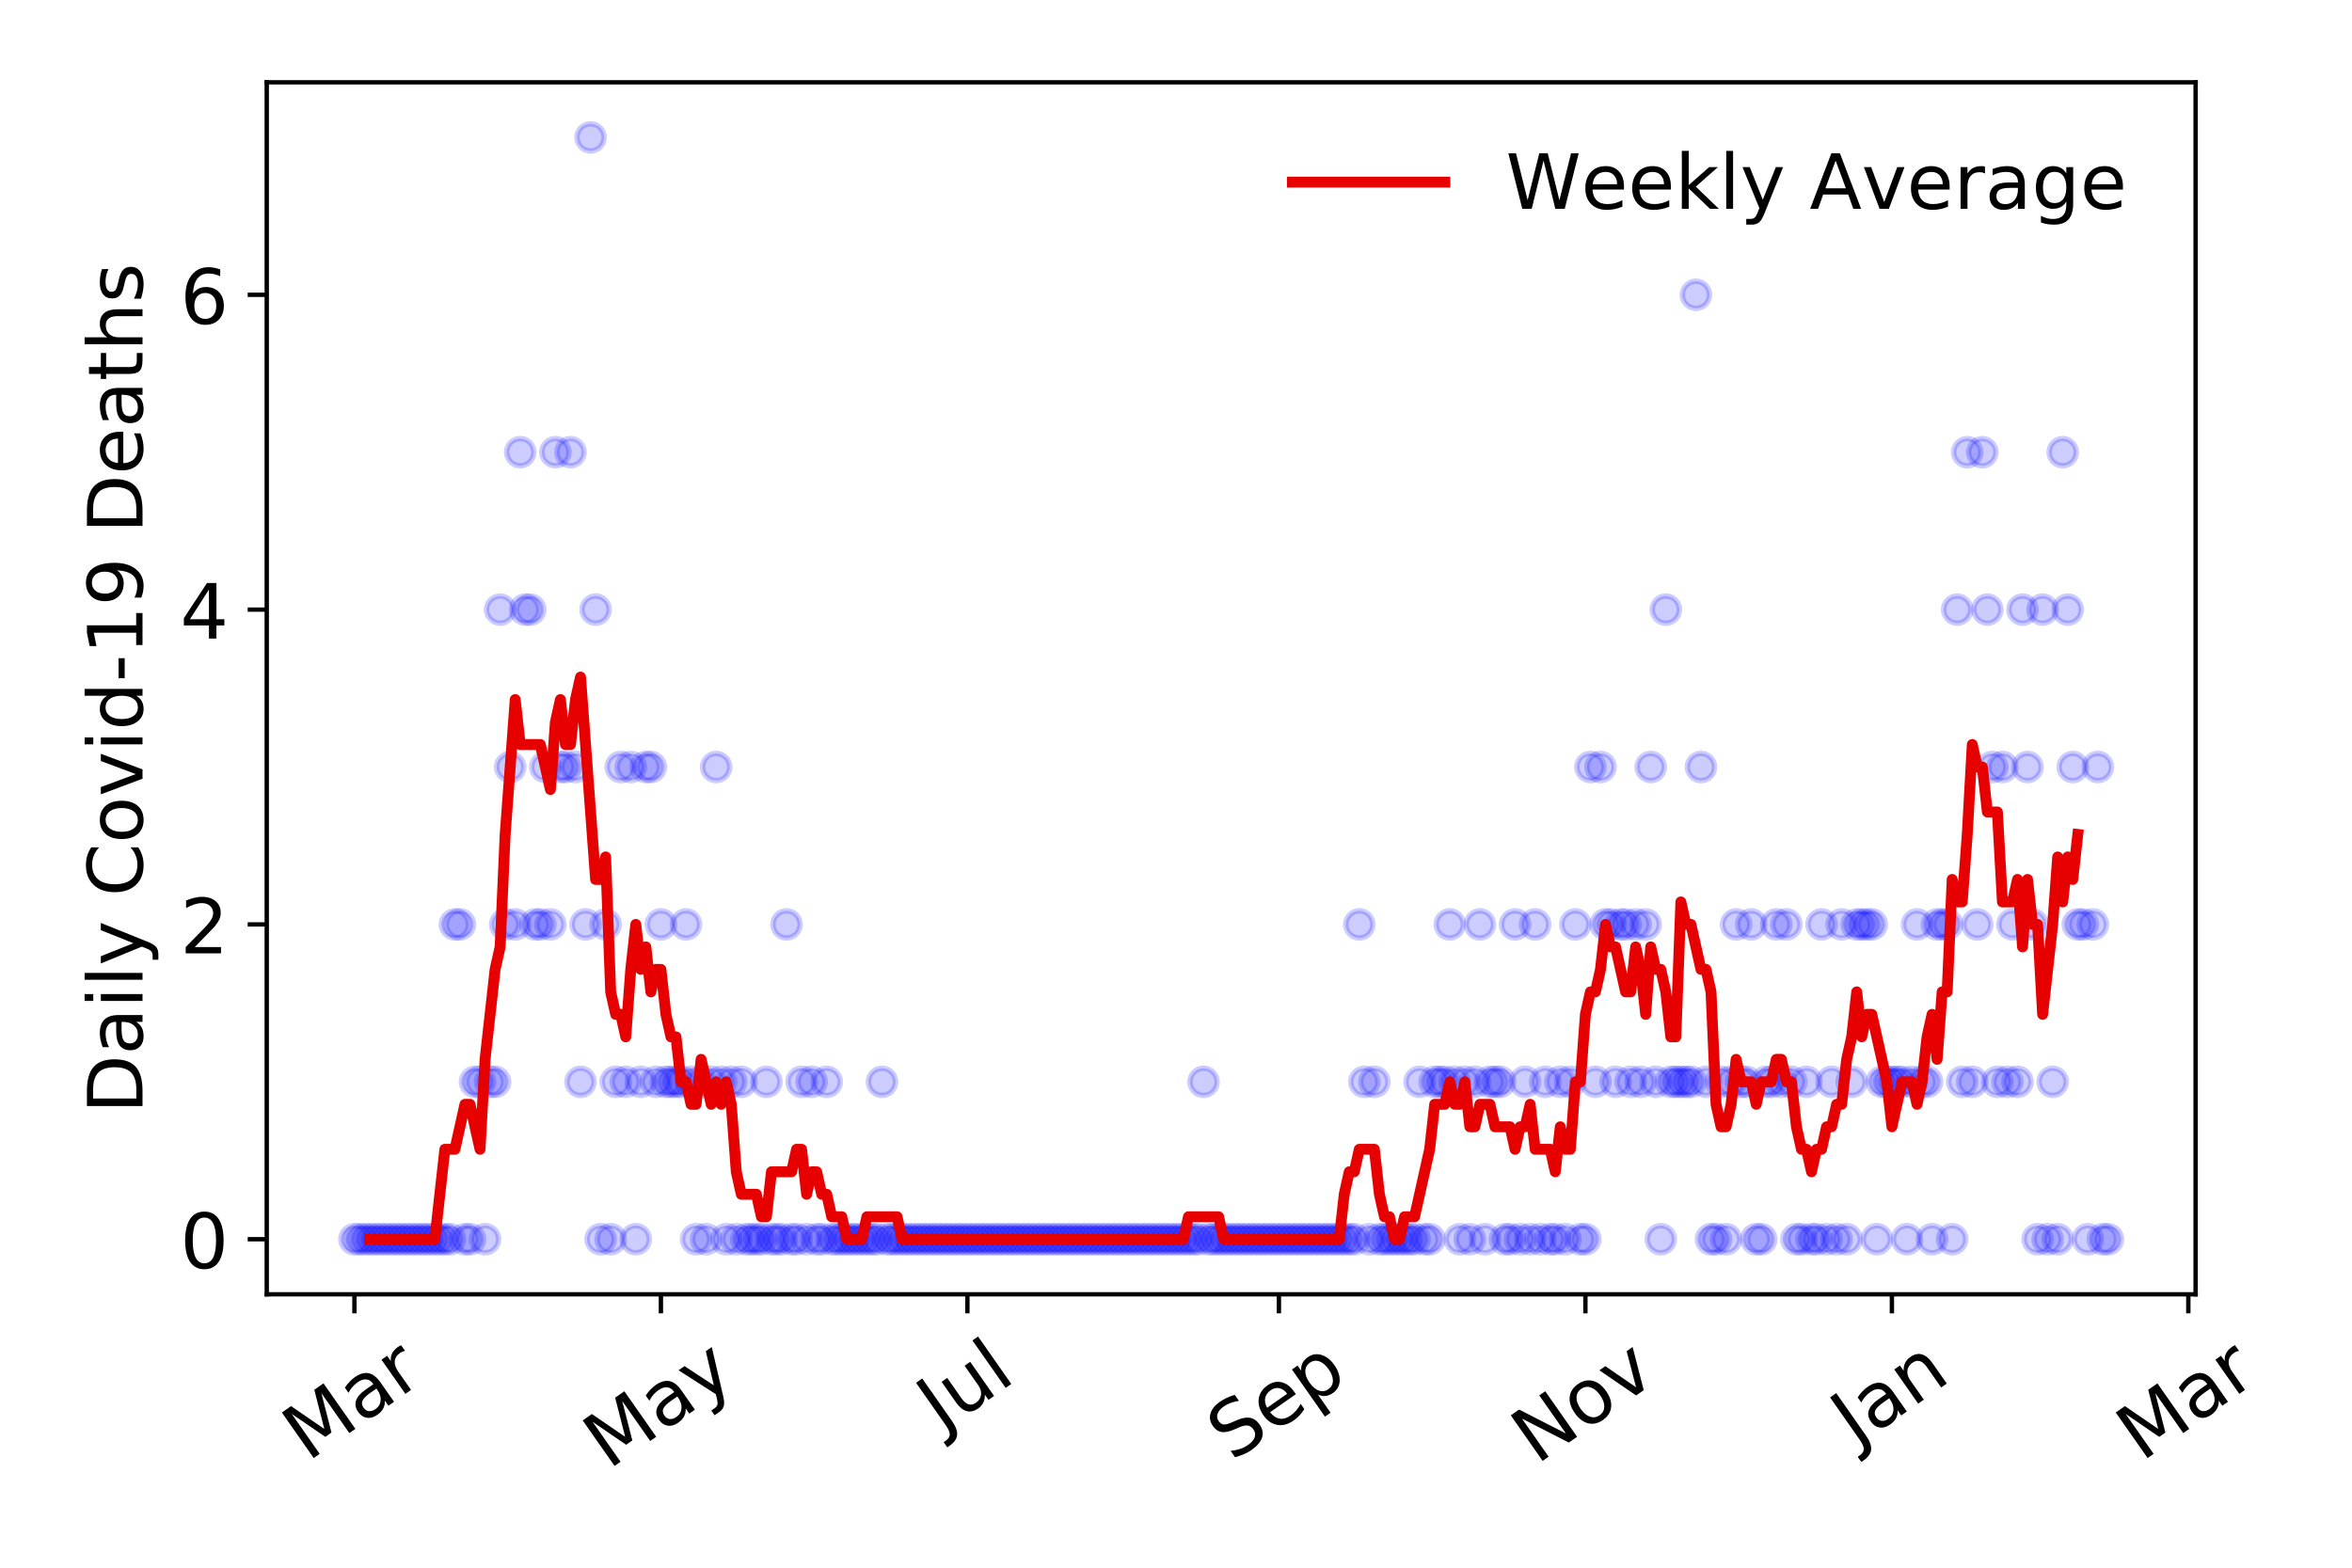 <?xml version="1.0" encoding="utf-8" standalone="no"?>
<!DOCTYPE svg PUBLIC "-//W3C//DTD SVG 1.1//EN"
  "http://www.w3.org/Graphics/SVG/1.1/DTD/svg11.dtd">
<!-- Created with matplotlib (https://matplotlib.org/) -->
<svg height="288pt" version="1.1" viewBox="0 0 432 288" width="432pt" xmlns="http://www.w3.org/2000/svg" xmlns:xlink="http://www.w3.org/1999/xlink">
 <defs>
  <style type="text/css">
*{stroke-linecap:butt;stroke-linejoin:round;}
  </style>
 </defs>
 <g id="figure_1">
  <g id="patch_1">
   <path d="M 0 288 
L 432 288 
L 432 0 
L 0 0 
z
" style="fill:#ffffff;"/>
  </g>
  <g id="axes_1">
   <g id="patch_2">
    <path d="M 48.995 237.778 
L 403.276 237.778 
L 403.276 15.12 
L 48.995 15.12 
z
" style="fill:#ffffff;"/>
   </g>
   <g id="matplotlib.axis_1">
    <g id="xtick_1">
     <g id="line2d_1">
      <defs>
       <path d="M 0 0 
L 0 3.5 
" id="m317521e77e" style="stroke:#000000;stroke-width:0.8;"/>
      </defs>
      <g>
       <use style="stroke:#000000;stroke-width:0.8;" x="65.099" xlink:href="#m317521e77e" y="237.778"/>
      </g>
     </g>
     <g id="text_1">
      <!-- Mar -->
      <defs>
       <path d="M 9.812 72.906 
L 24.516 72.906 
L 43.109 23.297 
L 61.812 72.906 
L 76.516 72.906 
L 76.516 0 
L 66.891 0 
L 66.891 64.016 
L 48.094 14.016 
L 38.188 14.016 
L 19.391 64.016 
L 19.391 0 
L 9.812 0 
z
" id="DejaVuSans-77"/>
       <path d="M 34.281 27.484 
Q 23.391 27.484 19.188 25 
Q 14.984 22.516 14.984 16.5 
Q 14.984 11.719 18.141 8.906 
Q 21.297 6.109 26.703 6.109 
Q 34.188 6.109 38.703 11.406 
Q 43.219 16.703 43.219 25.484 
L 43.219 27.484 
z
M 52.203 31.203 
L 52.203 0 
L 43.219 0 
L 43.219 8.297 
Q 40.141 3.328 35.547 0.953 
Q 30.953 -1.422 24.312 -1.422 
Q 15.922 -1.422 10.953 3.297 
Q 6 8.016 6 15.922 
Q 6 25.141 12.172 29.828 
Q 18.359 34.516 30.609 34.516 
L 43.219 34.516 
L 43.219 35.406 
Q 43.219 41.609 39.141 45 
Q 35.062 48.391 27.688 48.391 
Q 23 48.391 18.547 47.266 
Q 14.109 46.141 10.016 43.891 
L 10.016 52.203 
Q 14.938 54.109 19.578 55.047 
Q 24.219 56 28.609 56 
Q 40.484 56 46.344 49.844 
Q 52.203 43.703 52.203 31.203 
z
" id="DejaVuSans-97"/>
       <path d="M 41.109 46.297 
Q 39.594 47.172 37.812 47.578 
Q 36.031 48 33.891 48 
Q 26.266 48 22.188 43.047 
Q 18.109 38.094 18.109 28.812 
L 18.109 0 
L 9.078 0 
L 9.078 54.688 
L 18.109 54.688 
L 18.109 46.188 
Q 20.953 51.172 25.484 53.578 
Q 30.031 56 36.531 56 
Q 37.453 56 38.578 55.875 
Q 39.703 55.766 41.062 55.516 
z
" id="DejaVuSans-114"/>
      </defs>
      <g transform="translate(56.496 268.643)rotate(-35)scale(0.14 -0.14)">
       <use xlink:href="#DejaVuSans-77"/>
       <use x="86.279" xlink:href="#DejaVuSans-97"/>
       <use x="147.559" xlink:href="#DejaVuSans-114"/>
      </g>
     </g>
    </g>
    <g id="xtick_2">
     <g id="line2d_2">
      <g>
       <use style="stroke:#000000;stroke-width:0.8;" x="121.392" xlink:href="#m317521e77e" y="237.778"/>
      </g>
     </g>
     <g id="text_2">
      <!-- May -->
      <defs>
       <path d="M 32.172 -5.078 
Q 28.375 -14.844 24.75 -17.812 
Q 21.141 -20.797 15.094 -20.797 
L 7.906 -20.797 
L 7.906 -13.281 
L 13.188 -13.281 
Q 16.891 -13.281 18.938 -11.516 
Q 21 -9.766 23.484 -3.219 
L 25.094 0.875 
L 2.984 54.688 
L 12.5 54.688 
L 29.594 11.922 
L 46.688 54.688 
L 56.203 54.688 
z
" id="DejaVuSans-121"/>
      </defs>
      <g transform="translate(111.753 270.094)rotate(-35)scale(0.14 -0.14)">
       <use xlink:href="#DejaVuSans-77"/>
       <use x="86.279" xlink:href="#DejaVuSans-97"/>
       <use x="147.559" xlink:href="#DejaVuSans-121"/>
      </g>
     </g>
    </g>
    <g id="xtick_3">
     <g id="line2d_3">
      <g>
       <use style="stroke:#000000;stroke-width:0.8;" x="177.686" xlink:href="#m317521e77e" y="237.778"/>
      </g>
     </g>
     <g id="text_3">
      <!-- Jul -->
      <defs>
       <path d="M 9.812 72.906 
L 19.672 72.906 
L 19.672 5.078 
Q 19.672 -8.109 14.672 -14.062 
Q 9.672 -20.016 -1.422 -20.016 
L -5.172 -20.016 
L -5.172 -11.719 
L -2.094 -11.719 
Q 4.438 -11.719 7.125 -8.047 
Q 9.812 -4.391 9.812 5.078 
z
" id="DejaVuSans-74"/>
       <path d="M 8.5 21.578 
L 8.5 54.688 
L 17.484 54.688 
L 17.484 21.922 
Q 17.484 14.156 20.5 10.266 
Q 23.531 6.391 29.594 6.391 
Q 36.859 6.391 41.078 11.031 
Q 45.312 15.672 45.312 23.688 
L 45.312 54.688 
L 54.297 54.688 
L 54.297 0 
L 45.312 0 
L 45.312 8.406 
Q 42.047 3.422 37.719 1 
Q 33.406 -1.422 27.688 -1.422 
Q 18.266 -1.422 13.375 4.438 
Q 8.5 10.297 8.5 21.578 
z
M 31.109 56 
z
" id="DejaVuSans-117"/>
       <path d="M 9.422 75.984 
L 18.406 75.984 
L 18.406 0 
L 9.422 0 
z
" id="DejaVuSans-108"/>
      </defs>
      <g transform="translate(172.983 263.181)rotate(-35)scale(0.14 -0.14)">
       <use xlink:href="#DejaVuSans-74"/>
       <use x="29.492" xlink:href="#DejaVuSans-117"/>
       <use x="92.871" xlink:href="#DejaVuSans-108"/>
      </g>
     </g>
    </g>
    <g id="xtick_4">
     <g id="line2d_4">
      <g>
       <use style="stroke:#000000;stroke-width:0.8;" x="234.902" xlink:href="#m317521e77e" y="237.778"/>
      </g>
     </g>
     <g id="text_4">
      <!-- Sep -->
      <defs>
       <path d="M 53.516 70.516 
L 53.516 60.891 
Q 47.906 63.578 42.922 64.891 
Q 37.938 66.219 33.297 66.219 
Q 25.25 66.219 20.875 63.094 
Q 16.5 59.969 16.5 54.203 
Q 16.5 49.359 19.406 46.891 
Q 22.312 44.438 30.422 42.922 
L 36.375 41.703 
Q 47.406 39.594 52.656 34.297 
Q 57.906 29 57.906 20.125 
Q 57.906 9.516 50.797 4.047 
Q 43.703 -1.422 29.984 -1.422 
Q 24.812 -1.422 18.969 -0.25 
Q 13.141 0.922 6.891 3.219 
L 6.891 13.375 
Q 12.891 10.016 18.656 8.297 
Q 24.422 6.594 29.984 6.594 
Q 38.422 6.594 43.016 9.906 
Q 47.609 13.234 47.609 19.391 
Q 47.609 24.75 44.312 27.781 
Q 41.016 30.812 33.5 32.328 
L 27.484 33.5 
Q 16.453 35.688 11.516 40.375 
Q 6.594 45.062 6.594 53.422 
Q 6.594 63.094 13.406 68.656 
Q 20.219 74.219 32.172 74.219 
Q 37.312 74.219 42.625 73.281 
Q 47.953 72.359 53.516 70.516 
z
" id="DejaVuSans-83"/>
       <path d="M 56.203 29.594 
L 56.203 25.203 
L 14.891 25.203 
Q 15.484 15.922 20.484 11.062 
Q 25.484 6.203 34.422 6.203 
Q 39.594 6.203 44.453 7.469 
Q 49.312 8.734 54.109 11.281 
L 54.109 2.781 
Q 49.266 0.734 44.188 -0.344 
Q 39.109 -1.422 33.891 -1.422 
Q 20.797 -1.422 13.156 6.188 
Q 5.516 13.812 5.516 26.812 
Q 5.516 40.234 12.766 48.109 
Q 20.016 56 32.328 56 
Q 43.359 56 49.781 48.891 
Q 56.203 41.797 56.203 29.594 
z
M 47.219 32.234 
Q 47.125 39.594 43.094 43.984 
Q 39.062 48.391 32.422 48.391 
Q 24.906 48.391 20.391 44.141 
Q 15.875 39.891 15.188 32.172 
z
" id="DejaVuSans-101"/>
       <path d="M 18.109 8.203 
L 18.109 -20.797 
L 9.078 -20.797 
L 9.078 54.688 
L 18.109 54.688 
L 18.109 46.391 
Q 20.953 51.266 25.266 53.625 
Q 29.594 56 35.594 56 
Q 45.562 56 51.781 48.094 
Q 58.016 40.188 58.016 27.297 
Q 58.016 14.406 51.781 6.484 
Q 45.562 -1.422 35.594 -1.422 
Q 29.594 -1.422 25.266 0.953 
Q 20.953 3.328 18.109 8.203 
z
M 48.688 27.297 
Q 48.688 37.203 44.609 42.844 
Q 40.531 48.484 33.406 48.484 
Q 26.266 48.484 22.188 42.844 
Q 18.109 37.203 18.109 27.297 
Q 18.109 17.391 22.188 11.75 
Q 26.266 6.109 33.406 6.109 
Q 40.531 6.109 44.609 11.75 
Q 48.688 17.391 48.688 27.297 
z
" id="DejaVuSans-112"/>
      </defs>
      <g transform="translate(226.31 268.629)rotate(-35)scale(0.14 -0.14)">
       <use xlink:href="#DejaVuSans-83"/>
       <use x="63.477" xlink:href="#DejaVuSans-101"/>
       <use x="125" xlink:href="#DejaVuSans-112"/>
      </g>
     </g>
    </g>
    <g id="xtick_5">
     <g id="line2d_5">
      <g>
       <use style="stroke:#000000;stroke-width:0.8;" x="291.196" xlink:href="#m317521e77e" y="237.778"/>
      </g>
     </g>
     <g id="text_5">
      <!-- Nov -->
      <defs>
       <path d="M 9.812 72.906 
L 23.094 72.906 
L 55.422 11.922 
L 55.422 72.906 
L 64.984 72.906 
L 64.984 0 
L 51.703 0 
L 19.391 60.984 
L 19.391 0 
L 9.812 0 
z
" id="DejaVuSans-78"/>
       <path d="M 30.609 48.391 
Q 23.391 48.391 19.188 42.75 
Q 14.984 37.109 14.984 27.297 
Q 14.984 17.484 19.156 11.844 
Q 23.344 6.203 30.609 6.203 
Q 37.797 6.203 41.984 11.859 
Q 46.188 17.531 46.188 27.297 
Q 46.188 37.016 41.984 42.703 
Q 37.797 48.391 30.609 48.391 
z
M 30.609 56 
Q 42.328 56 49.016 48.375 
Q 55.719 40.766 55.719 27.297 
Q 55.719 13.875 49.016 6.219 
Q 42.328 -1.422 30.609 -1.422 
Q 18.844 -1.422 12.172 6.219 
Q 5.516 13.875 5.516 27.297 
Q 5.516 40.766 12.172 48.375 
Q 18.844 56 30.609 56 
z
" id="DejaVuSans-111"/>
       <path d="M 2.984 54.688 
L 12.5 54.688 
L 29.594 8.797 
L 46.688 54.688 
L 56.203 54.688 
L 35.688 0 
L 23.484 0 
z
" id="DejaVuSans-118"/>
      </defs>
      <g transform="translate(282.22 269.166)rotate(-35)scale(0.14 -0.14)">
       <use xlink:href="#DejaVuSans-78"/>
       <use x="74.805" xlink:href="#DejaVuSans-111"/>
       <use x="135.986" xlink:href="#DejaVuSans-118"/>
      </g>
     </g>
    </g>
    <g id="xtick_6">
     <g id="line2d_6">
      <g>
       <use style="stroke:#000000;stroke-width:0.8;" x="347.49" xlink:href="#m317521e77e" y="237.778"/>
      </g>
     </g>
     <g id="text_6">
      <!-- Jan -->
      <defs>
       <path d="M 54.891 33.016 
L 54.891 0 
L 45.906 0 
L 45.906 32.719 
Q 45.906 40.484 42.875 44.328 
Q 39.844 48.188 33.797 48.188 
Q 26.516 48.188 22.312 43.547 
Q 18.109 38.922 18.109 30.906 
L 18.109 0 
L 9.078 0 
L 9.078 54.688 
L 18.109 54.688 
L 18.109 46.188 
Q 21.344 51.125 25.703 53.562 
Q 30.078 56 35.797 56 
Q 45.219 56 50.047 50.172 
Q 54.891 44.344 54.891 33.016 
z
" id="DejaVuSans-110"/>
      </defs>
      <g transform="translate(340.866 265.871)rotate(-35)scale(0.14 -0.14)">
       <use xlink:href="#DejaVuSans-74"/>
       <use x="29.492" xlink:href="#DejaVuSans-97"/>
       <use x="90.771" xlink:href="#DejaVuSans-110"/>
      </g>
     </g>
    </g>
    <g id="xtick_7">
     <g id="line2d_7">
      <g>
       <use style="stroke:#000000;stroke-width:0.8;" x="401.938" xlink:href="#m317521e77e" y="237.778"/>
      </g>
     </g>
     <g id="text_7">
      <!-- Mar -->
      <g transform="translate(393.335 268.643)rotate(-35)scale(0.14 -0.14)">
       <use xlink:href="#DejaVuSans-77"/>
       <use x="86.279" xlink:href="#DejaVuSans-97"/>
       <use x="147.559" xlink:href="#DejaVuSans-114"/>
      </g>
     </g>
    </g>
   </g>
   <g id="matplotlib.axis_2">
    <g id="ytick_1">
     <g id="line2d_8">
      <defs>
       <path d="M 0 0 
L -3.5 0 
" id="mf7ef1e59be" style="stroke:#000000;stroke-width:0.8;"/>
      </defs>
      <g>
       <use style="stroke:#000000;stroke-width:0.8;" x="48.995" xlink:href="#mf7ef1e59be" y="227.657"/>
      </g>
     </g>
     <g id="text_8">
      <!-- 0 -->
      <defs>
       <path d="M 31.781 66.406 
Q 24.172 66.406 20.328 58.906 
Q 16.5 51.422 16.5 36.375 
Q 16.5 21.391 20.328 13.891 
Q 24.172 6.391 31.781 6.391 
Q 39.453 6.391 43.281 13.891 
Q 47.125 21.391 47.125 36.375 
Q 47.125 51.422 43.281 58.906 
Q 39.453 66.406 31.781 66.406 
z
M 31.781 74.219 
Q 44.047 74.219 50.516 64.516 
Q 56.984 54.828 56.984 36.375 
Q 56.984 17.969 50.516 8.266 
Q 44.047 -1.422 31.781 -1.422 
Q 19.531 -1.422 13.062 8.266 
Q 6.594 17.969 6.594 36.375 
Q 6.594 54.828 13.062 64.516 
Q 19.531 74.219 31.781 74.219 
z
" id="DejaVuSans-48"/>
      </defs>
      <g transform="translate(33.087 232.976)scale(0.14 -0.14)">
       <use xlink:href="#DejaVuSans-48"/>
      </g>
     </g>
    </g>
    <g id="ytick_2">
     <g id="line2d_9">
      <g>
       <use style="stroke:#000000;stroke-width:0.8;" x="48.995" xlink:href="#mf7ef1e59be" y="169.824"/>
      </g>
     </g>
     <g id="text_9">
      <!-- 2 -->
      <defs>
       <path d="M 19.188 8.297 
L 53.609 8.297 
L 53.609 0 
L 7.328 0 
L 7.328 8.297 
Q 12.938 14.109 22.625 23.891 
Q 32.328 33.688 34.812 36.531 
Q 39.547 41.844 41.422 45.531 
Q 43.312 49.219 43.312 52.781 
Q 43.312 58.594 39.234 62.25 
Q 35.156 65.922 28.609 65.922 
Q 23.969 65.922 18.812 64.312 
Q 13.672 62.703 7.812 59.422 
L 7.812 69.391 
Q 13.766 71.781 18.938 73 
Q 24.125 74.219 28.422 74.219 
Q 39.75 74.219 46.484 68.547 
Q 53.219 62.891 53.219 53.422 
Q 53.219 48.922 51.531 44.891 
Q 49.859 40.875 45.406 35.406 
Q 44.188 33.984 37.641 27.219 
Q 31.109 20.453 19.188 8.297 
z
" id="DejaVuSans-50"/>
      </defs>
      <g transform="translate(33.087 175.143)scale(0.14 -0.14)">
       <use xlink:href="#DejaVuSans-50"/>
      </g>
     </g>
    </g>
    <g id="ytick_3">
     <g id="line2d_10">
      <g>
       <use style="stroke:#000000;stroke-width:0.8;" x="48.995" xlink:href="#mf7ef1e59be" y="111.991"/>
      </g>
     </g>
     <g id="text_10">
      <!-- 4 -->
      <defs>
       <path d="M 37.797 64.312 
L 12.891 25.391 
L 37.797 25.391 
z
M 35.203 72.906 
L 47.609 72.906 
L 47.609 25.391 
L 58.016 25.391 
L 58.016 17.188 
L 47.609 17.188 
L 47.609 0 
L 37.797 0 
L 37.797 17.188 
L 4.891 17.188 
L 4.891 26.703 
z
" id="DejaVuSans-52"/>
      </defs>
      <g transform="translate(33.087 117.31)scale(0.14 -0.14)">
       <use xlink:href="#DejaVuSans-52"/>
      </g>
     </g>
    </g>
    <g id="ytick_4">
     <g id="line2d_11">
      <g>
       <use style="stroke:#000000;stroke-width:0.8;" x="48.995" xlink:href="#mf7ef1e59be" y="54.157"/>
      </g>
     </g>
     <g id="text_11">
      <!-- 6 -->
      <defs>
       <path d="M 33.016 40.375 
Q 26.375 40.375 22.484 35.828 
Q 18.609 31.297 18.609 23.391 
Q 18.609 15.531 22.484 10.953 
Q 26.375 6.391 33.016 6.391 
Q 39.656 6.391 43.531 10.953 
Q 47.406 15.531 47.406 23.391 
Q 47.406 31.297 43.531 35.828 
Q 39.656 40.375 33.016 40.375 
z
M 52.594 71.297 
L 52.594 62.312 
Q 48.875 64.062 45.094 64.984 
Q 41.312 65.922 37.594 65.922 
Q 27.828 65.922 22.672 59.328 
Q 17.531 52.734 16.797 39.406 
Q 19.672 43.656 24.016 45.922 
Q 28.375 48.188 33.594 48.188 
Q 44.578 48.188 50.953 41.516 
Q 57.328 34.859 57.328 23.391 
Q 57.328 12.156 50.688 5.359 
Q 44.047 -1.422 33.016 -1.422 
Q 20.359 -1.422 13.672 8.266 
Q 6.984 17.969 6.984 36.375 
Q 6.984 53.656 15.188 63.938 
Q 23.391 74.219 37.203 74.219 
Q 40.922 74.219 44.703 73.484 
Q 48.484 72.75 52.594 71.297 
z
" id="DejaVuSans-54"/>
      </defs>
      <g transform="translate(33.087 59.476)scale(0.14 -0.14)">
       <use xlink:href="#DejaVuSans-54"/>
      </g>
     </g>
    </g>
    <g id="text_12">
     <!-- Daily Covid-19 Deaths -->
     <defs>
      <path d="M 19.672 64.797 
L 19.672 8.109 
L 31.594 8.109 
Q 46.688 8.109 53.688 14.938 
Q 60.688 21.781 60.688 36.531 
Q 60.688 51.172 53.688 57.984 
Q 46.688 64.797 31.594 64.797 
z
M 9.812 72.906 
L 30.078 72.906 
Q 51.266 72.906 61.172 64.094 
Q 71.094 55.281 71.094 36.531 
Q 71.094 17.672 61.125 8.828 
Q 51.172 0 30.078 0 
L 9.812 0 
z
" id="DejaVuSans-68"/>
      <path d="M 9.422 54.688 
L 18.406 54.688 
L 18.406 0 
L 9.422 0 
z
M 9.422 75.984 
L 18.406 75.984 
L 18.406 64.594 
L 9.422 64.594 
z
" id="DejaVuSans-105"/>
      <path id="DejaVuSans-32"/>
      <path d="M 64.406 67.281 
L 64.406 56.891 
Q 59.422 61.531 53.781 63.812 
Q 48.141 66.109 41.797 66.109 
Q 29.297 66.109 22.656 58.469 
Q 16.016 50.828 16.016 36.375 
Q 16.016 21.969 22.656 14.328 
Q 29.297 6.688 41.797 6.688 
Q 48.141 6.688 53.781 8.984 
Q 59.422 11.281 64.406 15.922 
L 64.406 5.609 
Q 59.234 2.094 53.438 0.328 
Q 47.656 -1.422 41.219 -1.422 
Q 24.656 -1.422 15.125 8.703 
Q 5.609 18.844 5.609 36.375 
Q 5.609 53.953 15.125 64.078 
Q 24.656 74.219 41.219 74.219 
Q 47.75 74.219 53.531 72.484 
Q 59.328 70.75 64.406 67.281 
z
" id="DejaVuSans-67"/>
      <path d="M 45.406 46.391 
L 45.406 75.984 
L 54.391 75.984 
L 54.391 0 
L 45.406 0 
L 45.406 8.203 
Q 42.578 3.328 38.25 0.953 
Q 33.938 -1.422 27.875 -1.422 
Q 17.969 -1.422 11.734 6.484 
Q 5.516 14.406 5.516 27.297 
Q 5.516 40.188 11.734 48.094 
Q 17.969 56 27.875 56 
Q 33.938 56 38.25 53.625 
Q 42.578 51.266 45.406 46.391 
z
M 14.797 27.297 
Q 14.797 17.391 18.875 11.75 
Q 22.953 6.109 30.078 6.109 
Q 37.203 6.109 41.297 11.75 
Q 45.406 17.391 45.406 27.297 
Q 45.406 37.203 41.297 42.844 
Q 37.203 48.484 30.078 48.484 
Q 22.953 48.484 18.875 42.844 
Q 14.797 37.203 14.797 27.297 
z
" id="DejaVuSans-100"/>
      <path d="M 4.891 31.391 
L 31.203 31.391 
L 31.203 23.391 
L 4.891 23.391 
z
" id="DejaVuSans-45"/>
      <path d="M 12.406 8.297 
L 28.516 8.297 
L 28.516 63.922 
L 10.984 60.406 
L 10.984 69.391 
L 28.422 72.906 
L 38.281 72.906 
L 38.281 8.297 
L 54.391 8.297 
L 54.391 0 
L 12.406 0 
z
" id="DejaVuSans-49"/>
      <path d="M 10.984 1.516 
L 10.984 10.5 
Q 14.703 8.734 18.5 7.812 
Q 22.312 6.891 25.984 6.891 
Q 35.75 6.891 40.891 13.453 
Q 46.047 20.016 46.781 33.406 
Q 43.953 29.203 39.594 26.953 
Q 35.25 24.703 29.984 24.703 
Q 19.047 24.703 12.672 31.312 
Q 6.297 37.938 6.297 49.422 
Q 6.297 60.641 12.938 67.422 
Q 19.578 74.219 30.609 74.219 
Q 43.266 74.219 49.922 64.516 
Q 56.594 54.828 56.594 36.375 
Q 56.594 19.141 48.406 8.859 
Q 40.234 -1.422 26.422 -1.422 
Q 22.703 -1.422 18.891 -0.688 
Q 15.094 0.047 10.984 1.516 
z
M 30.609 32.422 
Q 37.25 32.422 41.125 36.953 
Q 45.016 41.5 45.016 49.422 
Q 45.016 57.281 41.125 61.844 
Q 37.25 66.406 30.609 66.406 
Q 23.969 66.406 20.094 61.844 
Q 16.219 57.281 16.219 49.422 
Q 16.219 41.5 20.094 36.953 
Q 23.969 32.422 30.609 32.422 
z
" id="DejaVuSans-57"/>
      <path d="M 18.312 70.219 
L 18.312 54.688 
L 36.812 54.688 
L 36.812 47.703 
L 18.312 47.703 
L 18.312 18.016 
Q 18.312 11.328 20.141 9.422 
Q 21.969 7.516 27.594 7.516 
L 36.812 7.516 
L 36.812 0 
L 27.594 0 
Q 17.188 0 13.234 3.875 
Q 9.281 7.766 9.281 18.016 
L 9.281 47.703 
L 2.688 47.703 
L 2.688 54.688 
L 9.281 54.688 
L 9.281 70.219 
z
" id="DejaVuSans-116"/>
      <path d="M 54.891 33.016 
L 54.891 0 
L 45.906 0 
L 45.906 32.719 
Q 45.906 40.484 42.875 44.328 
Q 39.844 48.188 33.797 48.188 
Q 26.516 48.188 22.312 43.547 
Q 18.109 38.922 18.109 30.906 
L 18.109 0 
L 9.078 0 
L 9.078 75.984 
L 18.109 75.984 
L 18.109 46.188 
Q 21.344 51.125 25.703 53.562 
Q 30.078 56 35.797 56 
Q 45.219 56 50.047 50.172 
Q 54.891 44.344 54.891 33.016 
z
" id="DejaVuSans-104"/>
      <path d="M 44.281 53.078 
L 44.281 44.578 
Q 40.484 46.531 36.375 47.5 
Q 32.281 48.484 27.875 48.484 
Q 21.188 48.484 17.844 46.438 
Q 14.5 44.391 14.5 40.281 
Q 14.5 37.156 16.891 35.375 
Q 19.281 33.594 26.516 31.984 
L 29.594 31.297 
Q 39.156 29.25 43.188 25.516 
Q 47.219 21.781 47.219 15.094 
Q 47.219 7.469 41.188 3.016 
Q 35.156 -1.422 24.609 -1.422 
Q 20.219 -1.422 15.453 -0.562 
Q 10.688 0.297 5.422 2 
L 5.422 11.281 
Q 10.406 8.688 15.234 7.391 
Q 20.062 6.109 24.812 6.109 
Q 31.156 6.109 34.562 8.281 
Q 37.984 10.453 37.984 14.406 
Q 37.984 18.062 35.516 20.016 
Q 33.062 21.969 24.703 23.781 
L 21.578 24.516 
Q 13.234 26.266 9.516 29.906 
Q 5.812 33.547 5.812 39.891 
Q 5.812 47.609 11.281 51.797 
Q 16.75 56 26.812 56 
Q 31.781 56 36.172 55.266 
Q 40.578 54.547 44.281 53.078 
z
" id="DejaVuSans-115"/>
     </defs>
     <g transform="translate(26.176 204.56)rotate(-90)scale(0.14 -0.14)">
      <use xlink:href="#DejaVuSans-68"/>
      <use x="77.002" xlink:href="#DejaVuSans-97"/>
      <use x="138.281" xlink:href="#DejaVuSans-105"/>
      <use x="166.064" xlink:href="#DejaVuSans-108"/>
      <use x="193.848" xlink:href="#DejaVuSans-121"/>
      <use x="253.027" xlink:href="#DejaVuSans-32"/>
      <use x="284.814" xlink:href="#DejaVuSans-67"/>
      <use x="354.639" xlink:href="#DejaVuSans-111"/>
      <use x="415.82" xlink:href="#DejaVuSans-118"/>
      <use x="475" xlink:href="#DejaVuSans-105"/>
      <use x="502.783" xlink:href="#DejaVuSans-100"/>
      <use x="566.26" xlink:href="#DejaVuSans-45"/>
      <use x="602.344" xlink:href="#DejaVuSans-49"/>
      <use x="665.967" xlink:href="#DejaVuSans-57"/>
      <use x="729.59" xlink:href="#DejaVuSans-32"/>
      <use x="761.377" xlink:href="#DejaVuSans-68"/>
      <use x="838.379" xlink:href="#DejaVuSans-101"/>
      <use x="899.902" xlink:href="#DejaVuSans-97"/>
      <use x="961.182" xlink:href="#DejaVuSans-116"/>
      <use x="1000.391" xlink:href="#DejaVuSans-104"/>
      <use x="1063.77" xlink:href="#DejaVuSans-115"/>
     </g>
    </g>
   </g>
   <g id="line2d_12">
    <defs>
     <path d="M 0 2.5 
C 0.663 2.5 1.299 2.237 1.768 1.768 
C 2.237 1.299 2.5 0.663 2.5 0 
C 2.5 -0.663 2.237 -1.299 1.768 -1.768 
C 1.299 -2.237 0.663 -2.5 0 -2.5 
C -0.663 -2.5 -1.299 -2.237 -1.768 -1.768 
C -2.237 -1.299 -2.5 -0.663 -2.5 0 
C -2.5 0.663 -2.237 1.299 -1.768 1.768 
C -1.299 2.237 -0.663 2.5 0 2.5 
z
" id="md64c4b6602" style="stroke:#0000ff;stroke-opacity:0.2;"/>
    </defs>
    <g clip-path="url(#p87e4e8f7df)">
     <use style="fill:#0000ff;fill-opacity:0.2;stroke:#0000ff;stroke-opacity:0.2;" x="65.099" xlink:href="#md64c4b6602" y="227.657"/>
     <use style="fill:#0000ff;fill-opacity:0.2;stroke:#0000ff;stroke-opacity:0.2;" x="66.022" xlink:href="#md64c4b6602" y="227.657"/>
     <use style="fill:#0000ff;fill-opacity:0.2;stroke:#0000ff;stroke-opacity:0.2;" x="66.944" xlink:href="#md64c4b6602" y="227.657"/>
     <use style="fill:#0000ff;fill-opacity:0.2;stroke:#0000ff;stroke-opacity:0.2;" x="67.867" xlink:href="#md64c4b6602" y="227.657"/>
     <use style="fill:#0000ff;fill-opacity:0.2;stroke:#0000ff;stroke-opacity:0.2;" x="68.79" xlink:href="#md64c4b6602" y="227.657"/>
     <use style="fill:#0000ff;fill-opacity:0.2;stroke:#0000ff;stroke-opacity:0.2;" x="69.713" xlink:href="#md64c4b6602" y="227.657"/>
     <use style="fill:#0000ff;fill-opacity:0.2;stroke:#0000ff;stroke-opacity:0.2;" x="70.636" xlink:href="#md64c4b6602" y="227.657"/>
     <use style="fill:#0000ff;fill-opacity:0.2;stroke:#0000ff;stroke-opacity:0.2;" x="71.559" xlink:href="#md64c4b6602" y="227.657"/>
     <use style="fill:#0000ff;fill-opacity:0.2;stroke:#0000ff;stroke-opacity:0.2;" x="72.481" xlink:href="#md64c4b6602" y="227.657"/>
     <use style="fill:#0000ff;fill-opacity:0.2;stroke:#0000ff;stroke-opacity:0.2;" x="73.404" xlink:href="#md64c4b6602" y="227.657"/>
     <use style="fill:#0000ff;fill-opacity:0.2;stroke:#0000ff;stroke-opacity:0.2;" x="74.327" xlink:href="#md64c4b6602" y="227.657"/>
     <use style="fill:#0000ff;fill-opacity:0.2;stroke:#0000ff;stroke-opacity:0.2;" x="75.25" xlink:href="#md64c4b6602" y="227.657"/>
     <use style="fill:#0000ff;fill-opacity:0.2;stroke:#0000ff;stroke-opacity:0.2;" x="76.173" xlink:href="#md64c4b6602" y="227.657"/>
     <use style="fill:#0000ff;fill-opacity:0.2;stroke:#0000ff;stroke-opacity:0.2;" x="77.096" xlink:href="#md64c4b6602" y="227.657"/>
     <use style="fill:#0000ff;fill-opacity:0.2;stroke:#0000ff;stroke-opacity:0.2;" x="78.019" xlink:href="#md64c4b6602" y="227.657"/>
     <use style="fill:#0000ff;fill-opacity:0.2;stroke:#0000ff;stroke-opacity:0.2;" x="78.941" xlink:href="#md64c4b6602" y="227.657"/>
     <use style="fill:#0000ff;fill-opacity:0.2;stroke:#0000ff;stroke-opacity:0.2;" x="79.864" xlink:href="#md64c4b6602" y="227.657"/>
     <use style="fill:#0000ff;fill-opacity:0.2;stroke:#0000ff;stroke-opacity:0.2;" x="80.787" xlink:href="#md64c4b6602" y="227.657"/>
     <use style="fill:#0000ff;fill-opacity:0.2;stroke:#0000ff;stroke-opacity:0.2;" x="81.71" xlink:href="#md64c4b6602" y="227.657"/>
     <use style="fill:#0000ff;fill-opacity:0.2;stroke:#0000ff;stroke-opacity:0.2;" x="82.633" xlink:href="#md64c4b6602" y="227.657"/>
     <use style="fill:#0000ff;fill-opacity:0.2;stroke:#0000ff;stroke-opacity:0.2;" x="83.556" xlink:href="#md64c4b6602" y="169.824"/>
     <use style="fill:#0000ff;fill-opacity:0.2;stroke:#0000ff;stroke-opacity:0.2;" x="84.478" xlink:href="#md64c4b6602" y="169.824"/>
     <use style="fill:#0000ff;fill-opacity:0.2;stroke:#0000ff;stroke-opacity:0.2;" x="85.401" xlink:href="#md64c4b6602" y="227.657"/>
     <use style="fill:#0000ff;fill-opacity:0.2;stroke:#0000ff;stroke-opacity:0.2;" x="86.324" xlink:href="#md64c4b6602" y="227.657"/>
     <use style="fill:#0000ff;fill-opacity:0.2;stroke:#0000ff;stroke-opacity:0.2;" x="87.247" xlink:href="#md64c4b6602" y="198.741"/>
     <use style="fill:#0000ff;fill-opacity:0.2;stroke:#0000ff;stroke-opacity:0.2;" x="88.17" xlink:href="#md64c4b6602" y="198.741"/>
     <use style="fill:#0000ff;fill-opacity:0.2;stroke:#0000ff;stroke-opacity:0.2;" x="89.093" xlink:href="#md64c4b6602" y="227.657"/>
     <use style="fill:#0000ff;fill-opacity:0.2;stroke:#0000ff;stroke-opacity:0.2;" x="90.016" xlink:href="#md64c4b6602" y="198.741"/>
     <use style="fill:#0000ff;fill-opacity:0.2;stroke:#0000ff;stroke-opacity:0.2;" x="90.938" xlink:href="#md64c4b6602" y="198.741"/>
     <use style="fill:#0000ff;fill-opacity:0.2;stroke:#0000ff;stroke-opacity:0.2;" x="91.861" xlink:href="#md64c4b6602" y="111.991"/>
     <use style="fill:#0000ff;fill-opacity:0.2;stroke:#0000ff;stroke-opacity:0.2;" x="92.784" xlink:href="#md64c4b6602" y="169.824"/>
     <use style="fill:#0000ff;fill-opacity:0.2;stroke:#0000ff;stroke-opacity:0.2;" x="93.707" xlink:href="#md64c4b6602" y="140.907"/>
     <use style="fill:#0000ff;fill-opacity:0.2;stroke:#0000ff;stroke-opacity:0.2;" x="94.63" xlink:href="#md64c4b6602" y="169.824"/>
     <use style="fill:#0000ff;fill-opacity:0.2;stroke:#0000ff;stroke-opacity:0.2;" x="95.553" xlink:href="#md64c4b6602" y="83.074"/>
     <use style="fill:#0000ff;fill-opacity:0.2;stroke:#0000ff;stroke-opacity:0.2;" x="96.475" xlink:href="#md64c4b6602" y="111.991"/>
     <use style="fill:#0000ff;fill-opacity:0.2;stroke:#0000ff;stroke-opacity:0.2;" x="97.398" xlink:href="#md64c4b6602" y="111.991"/>
     <use style="fill:#0000ff;fill-opacity:0.2;stroke:#0000ff;stroke-opacity:0.2;" x="98.321" xlink:href="#md64c4b6602" y="169.824"/>
     <use style="fill:#0000ff;fill-opacity:0.2;stroke:#0000ff;stroke-opacity:0.2;" x="99.244" xlink:href="#md64c4b6602" y="169.824"/>
     <use style="fill:#0000ff;fill-opacity:0.2;stroke:#0000ff;stroke-opacity:0.2;" x="100.167" xlink:href="#md64c4b6602" y="140.907"/>
     <use style="fill:#0000ff;fill-opacity:0.2;stroke:#0000ff;stroke-opacity:0.2;" x="101.09" xlink:href="#md64c4b6602" y="169.824"/>
     <use style="fill:#0000ff;fill-opacity:0.2;stroke:#0000ff;stroke-opacity:0.2;" x="102.013" xlink:href="#md64c4b6602" y="83.074"/>
     <use style="fill:#0000ff;fill-opacity:0.2;stroke:#0000ff;stroke-opacity:0.2;" x="102.935" xlink:href="#md64c4b6602" y="140.907"/>
     <use style="fill:#0000ff;fill-opacity:0.2;stroke:#0000ff;stroke-opacity:0.2;" x="103.858" xlink:href="#md64c4b6602" y="140.907"/>
     <use style="fill:#0000ff;fill-opacity:0.2;stroke:#0000ff;stroke-opacity:0.2;" x="104.781" xlink:href="#md64c4b6602" y="83.074"/>
     <use style="fill:#0000ff;fill-opacity:0.2;stroke:#0000ff;stroke-opacity:0.2;" x="105.704" xlink:href="#md64c4b6602" y="140.907"/>
     <use style="fill:#0000ff;fill-opacity:0.2;stroke:#0000ff;stroke-opacity:0.2;" x="106.627" xlink:href="#md64c4b6602" y="198.741"/>
     <use style="fill:#0000ff;fill-opacity:0.2;stroke:#0000ff;stroke-opacity:0.2;" x="107.55" xlink:href="#md64c4b6602" y="169.824"/>
     <use style="fill:#0000ff;fill-opacity:0.2;stroke:#0000ff;stroke-opacity:0.2;" x="108.472" xlink:href="#md64c4b6602" y="25.241"/>
     <use style="fill:#0000ff;fill-opacity:0.2;stroke:#0000ff;stroke-opacity:0.2;" x="109.395" xlink:href="#md64c4b6602" y="111.991"/>
     <use style="fill:#0000ff;fill-opacity:0.2;stroke:#0000ff;stroke-opacity:0.2;" x="110.318" xlink:href="#md64c4b6602" y="227.657"/>
     <use style="fill:#0000ff;fill-opacity:0.2;stroke:#0000ff;stroke-opacity:0.2;" x="111.241" xlink:href="#md64c4b6602" y="169.824"/>
     <use style="fill:#0000ff;fill-opacity:0.2;stroke:#0000ff;stroke-opacity:0.2;" x="112.164" xlink:href="#md64c4b6602" y="227.657"/>
     <use style="fill:#0000ff;fill-opacity:0.2;stroke:#0000ff;stroke-opacity:0.2;" x="113.087" xlink:href="#md64c4b6602" y="198.741"/>
     <use style="fill:#0000ff;fill-opacity:0.2;stroke:#0000ff;stroke-opacity:0.2;" x="114.01" xlink:href="#md64c4b6602" y="140.907"/>
     <use style="fill:#0000ff;fill-opacity:0.2;stroke:#0000ff;stroke-opacity:0.2;" x="114.932" xlink:href="#md64c4b6602" y="198.741"/>
     <use style="fill:#0000ff;fill-opacity:0.2;stroke:#0000ff;stroke-opacity:0.2;" x="115.855" xlink:href="#md64c4b6602" y="140.907"/>
     <use style="fill:#0000ff;fill-opacity:0.2;stroke:#0000ff;stroke-opacity:0.2;" x="116.778" xlink:href="#md64c4b6602" y="227.657"/>
     <use style="fill:#0000ff;fill-opacity:0.2;stroke:#0000ff;stroke-opacity:0.2;" x="117.701" xlink:href="#md64c4b6602" y="198.741"/>
     <use style="fill:#0000ff;fill-opacity:0.2;stroke:#0000ff;stroke-opacity:0.2;" x="118.624" xlink:href="#md64c4b6602" y="140.907"/>
     <use style="fill:#0000ff;fill-opacity:0.2;stroke:#0000ff;stroke-opacity:0.2;" x="119.547" xlink:href="#md64c4b6602" y="140.907"/>
     <use style="fill:#0000ff;fill-opacity:0.2;stroke:#0000ff;stroke-opacity:0.2;" x="120.469" xlink:href="#md64c4b6602" y="198.741"/>
     <use style="fill:#0000ff;fill-opacity:0.2;stroke:#0000ff;stroke-opacity:0.2;" x="121.392" xlink:href="#md64c4b6602" y="169.824"/>
     <use style="fill:#0000ff;fill-opacity:0.2;stroke:#0000ff;stroke-opacity:0.2;" x="122.315" xlink:href="#md64c4b6602" y="198.741"/>
     <use style="fill:#0000ff;fill-opacity:0.2;stroke:#0000ff;stroke-opacity:0.2;" x="123.238" xlink:href="#md64c4b6602" y="198.741"/>
     <use style="fill:#0000ff;fill-opacity:0.2;stroke:#0000ff;stroke-opacity:0.2;" x="124.161" xlink:href="#md64c4b6602" y="198.741"/>
     <use style="fill:#0000ff;fill-opacity:0.2;stroke:#0000ff;stroke-opacity:0.2;" x="125.084" xlink:href="#md64c4b6602" y="198.741"/>
     <use style="fill:#0000ff;fill-opacity:0.2;stroke:#0000ff;stroke-opacity:0.2;" x="126.007" xlink:href="#md64c4b6602" y="169.824"/>
     <use style="fill:#0000ff;fill-opacity:0.2;stroke:#0000ff;stroke-opacity:0.2;" x="126.929" xlink:href="#md64c4b6602" y="198.741"/>
     <use style="fill:#0000ff;fill-opacity:0.2;stroke:#0000ff;stroke-opacity:0.2;" x="127.852" xlink:href="#md64c4b6602" y="227.657"/>
     <use style="fill:#0000ff;fill-opacity:0.2;stroke:#0000ff;stroke-opacity:0.2;" x="128.775" xlink:href="#md64c4b6602" y="198.741"/>
     <use style="fill:#0000ff;fill-opacity:0.2;stroke:#0000ff;stroke-opacity:0.2;" x="129.698" xlink:href="#md64c4b6602" y="227.657"/>
     <use style="fill:#0000ff;fill-opacity:0.2;stroke:#0000ff;stroke-opacity:0.2;" x="130.621" xlink:href="#md64c4b6602" y="198.741"/>
     <use style="fill:#0000ff;fill-opacity:0.2;stroke:#0000ff;stroke-opacity:0.2;" x="131.544" xlink:href="#md64c4b6602" y="140.907"/>
     <use style="fill:#0000ff;fill-opacity:0.2;stroke:#0000ff;stroke-opacity:0.2;" x="132.466" xlink:href="#md64c4b6602" y="198.741"/>
     <use style="fill:#0000ff;fill-opacity:0.2;stroke:#0000ff;stroke-opacity:0.2;" x="133.389" xlink:href="#md64c4b6602" y="227.657"/>
     <use style="fill:#0000ff;fill-opacity:0.2;stroke:#0000ff;stroke-opacity:0.2;" x="134.312" xlink:href="#md64c4b6602" y="198.741"/>
     <use style="fill:#0000ff;fill-opacity:0.2;stroke:#0000ff;stroke-opacity:0.2;" x="135.235" xlink:href="#md64c4b6602" y="227.657"/>
     <use style="fill:#0000ff;fill-opacity:0.2;stroke:#0000ff;stroke-opacity:0.2;" x="136.158" xlink:href="#md64c4b6602" y="198.741"/>
     <use style="fill:#0000ff;fill-opacity:0.2;stroke:#0000ff;stroke-opacity:0.2;" x="137.081" xlink:href="#md64c4b6602" y="227.657"/>
     <use style="fill:#0000ff;fill-opacity:0.2;stroke:#0000ff;stroke-opacity:0.2;" x="138.004" xlink:href="#md64c4b6602" y="227.657"/>
     <use style="fill:#0000ff;fill-opacity:0.2;stroke:#0000ff;stroke-opacity:0.2;" x="138.926" xlink:href="#md64c4b6602" y="227.657"/>
     <use style="fill:#0000ff;fill-opacity:0.2;stroke:#0000ff;stroke-opacity:0.2;" x="139.849" xlink:href="#md64c4b6602" y="227.657"/>
     <use style="fill:#0000ff;fill-opacity:0.2;stroke:#0000ff;stroke-opacity:0.2;" x="140.772" xlink:href="#md64c4b6602" y="198.741"/>
     <use style="fill:#0000ff;fill-opacity:0.2;stroke:#0000ff;stroke-opacity:0.2;" x="141.695" xlink:href="#md64c4b6602" y="227.657"/>
     <use style="fill:#0000ff;fill-opacity:0.2;stroke:#0000ff;stroke-opacity:0.2;" x="142.618" xlink:href="#md64c4b6602" y="227.657"/>
     <use style="fill:#0000ff;fill-opacity:0.2;stroke:#0000ff;stroke-opacity:0.2;" x="143.541" xlink:href="#md64c4b6602" y="227.657"/>
     <use style="fill:#0000ff;fill-opacity:0.2;stroke:#0000ff;stroke-opacity:0.2;" x="144.463" xlink:href="#md64c4b6602" y="169.824"/>
     <use style="fill:#0000ff;fill-opacity:0.2;stroke:#0000ff;stroke-opacity:0.2;" x="145.386" xlink:href="#md64c4b6602" y="227.657"/>
     <use style="fill:#0000ff;fill-opacity:0.2;stroke:#0000ff;stroke-opacity:0.2;" x="146.309" xlink:href="#md64c4b6602" y="227.657"/>
     <use style="fill:#0000ff;fill-opacity:0.2;stroke:#0000ff;stroke-opacity:0.2;" x="147.232" xlink:href="#md64c4b6602" y="198.741"/>
     <use style="fill:#0000ff;fill-opacity:0.2;stroke:#0000ff;stroke-opacity:0.2;" x="148.155" xlink:href="#md64c4b6602" y="227.657"/>
     <use style="fill:#0000ff;fill-opacity:0.2;stroke:#0000ff;stroke-opacity:0.2;" x="149.078" xlink:href="#md64c4b6602" y="198.741"/>
     <use style="fill:#0000ff;fill-opacity:0.2;stroke:#0000ff;stroke-opacity:0.2;" x="150.001" xlink:href="#md64c4b6602" y="227.657"/>
     <use style="fill:#0000ff;fill-opacity:0.2;stroke:#0000ff;stroke-opacity:0.2;" x="150.923" xlink:href="#md64c4b6602" y="227.657"/>
     <use style="fill:#0000ff;fill-opacity:0.2;stroke:#0000ff;stroke-opacity:0.2;" x="151.846" xlink:href="#md64c4b6602" y="198.741"/>
     <use style="fill:#0000ff;fill-opacity:0.2;stroke:#0000ff;stroke-opacity:0.2;" x="152.769" xlink:href="#md64c4b6602" y="227.657"/>
     <use style="fill:#0000ff;fill-opacity:0.2;stroke:#0000ff;stroke-opacity:0.2;" x="153.692" xlink:href="#md64c4b6602" y="227.657"/>
     <use style="fill:#0000ff;fill-opacity:0.2;stroke:#0000ff;stroke-opacity:0.2;" x="154.615" xlink:href="#md64c4b6602" y="227.657"/>
     <use style="fill:#0000ff;fill-opacity:0.2;stroke:#0000ff;stroke-opacity:0.2;" x="155.538" xlink:href="#md64c4b6602" y="227.657"/>
     <use style="fill:#0000ff;fill-opacity:0.2;stroke:#0000ff;stroke-opacity:0.2;" x="156.46" xlink:href="#md64c4b6602" y="227.657"/>
     <use style="fill:#0000ff;fill-opacity:0.2;stroke:#0000ff;stroke-opacity:0.2;" x="157.383" xlink:href="#md64c4b6602" y="227.657"/>
     <use style="fill:#0000ff;fill-opacity:0.2;stroke:#0000ff;stroke-opacity:0.2;" x="158.306" xlink:href="#md64c4b6602" y="227.657"/>
     <use style="fill:#0000ff;fill-opacity:0.2;stroke:#0000ff;stroke-opacity:0.2;" x="159.229" xlink:href="#md64c4b6602" y="227.657"/>
     <use style="fill:#0000ff;fill-opacity:0.2;stroke:#0000ff;stroke-opacity:0.2;" x="160.152" xlink:href="#md64c4b6602" y="227.657"/>
     <use style="fill:#0000ff;fill-opacity:0.2;stroke:#0000ff;stroke-opacity:0.2;" x="161.075" xlink:href="#md64c4b6602" y="227.657"/>
     <use style="fill:#0000ff;fill-opacity:0.2;stroke:#0000ff;stroke-opacity:0.2;" x="161.998" xlink:href="#md64c4b6602" y="198.741"/>
     <use style="fill:#0000ff;fill-opacity:0.2;stroke:#0000ff;stroke-opacity:0.2;" x="162.92" xlink:href="#md64c4b6602" y="227.657"/>
     <use style="fill:#0000ff;fill-opacity:0.2;stroke:#0000ff;stroke-opacity:0.2;" x="163.843" xlink:href="#md64c4b6602" y="227.657"/>
     <use style="fill:#0000ff;fill-opacity:0.2;stroke:#0000ff;stroke-opacity:0.2;" x="164.766" xlink:href="#md64c4b6602" y="227.657"/>
     <use style="fill:#0000ff;fill-opacity:0.2;stroke:#0000ff;stroke-opacity:0.2;" x="165.689" xlink:href="#md64c4b6602" y="227.657"/>
     <use style="fill:#0000ff;fill-opacity:0.2;stroke:#0000ff;stroke-opacity:0.2;" x="166.612" xlink:href="#md64c4b6602" y="227.657"/>
     <use style="fill:#0000ff;fill-opacity:0.2;stroke:#0000ff;stroke-opacity:0.2;" x="167.535" xlink:href="#md64c4b6602" y="227.657"/>
     <use style="fill:#0000ff;fill-opacity:0.2;stroke:#0000ff;stroke-opacity:0.2;" x="168.457" xlink:href="#md64c4b6602" y="227.657"/>
     <use style="fill:#0000ff;fill-opacity:0.2;stroke:#0000ff;stroke-opacity:0.2;" x="169.38" xlink:href="#md64c4b6602" y="227.657"/>
     <use style="fill:#0000ff;fill-opacity:0.2;stroke:#0000ff;stroke-opacity:0.2;" x="170.303" xlink:href="#md64c4b6602" y="227.657"/>
     <use style="fill:#0000ff;fill-opacity:0.2;stroke:#0000ff;stroke-opacity:0.2;" x="171.226" xlink:href="#md64c4b6602" y="227.657"/>
     <use style="fill:#0000ff;fill-opacity:0.2;stroke:#0000ff;stroke-opacity:0.2;" x="172.149" xlink:href="#md64c4b6602" y="227.657"/>
     <use style="fill:#0000ff;fill-opacity:0.2;stroke:#0000ff;stroke-opacity:0.2;" x="173.072" xlink:href="#md64c4b6602" y="227.657"/>
     <use style="fill:#0000ff;fill-opacity:0.2;stroke:#0000ff;stroke-opacity:0.2;" x="173.995" xlink:href="#md64c4b6602" y="227.657"/>
     <use style="fill:#0000ff;fill-opacity:0.2;stroke:#0000ff;stroke-opacity:0.2;" x="174.917" xlink:href="#md64c4b6602" y="227.657"/>
     <use style="fill:#0000ff;fill-opacity:0.2;stroke:#0000ff;stroke-opacity:0.2;" x="175.84" xlink:href="#md64c4b6602" y="227.657"/>
     <use style="fill:#0000ff;fill-opacity:0.2;stroke:#0000ff;stroke-opacity:0.2;" x="176.763" xlink:href="#md64c4b6602" y="227.657"/>
     <use style="fill:#0000ff;fill-opacity:0.2;stroke:#0000ff;stroke-opacity:0.2;" x="177.686" xlink:href="#md64c4b6602" y="227.657"/>
     <use style="fill:#0000ff;fill-opacity:0.2;stroke:#0000ff;stroke-opacity:0.2;" x="178.609" xlink:href="#md64c4b6602" y="227.657"/>
     <use style="fill:#0000ff;fill-opacity:0.2;stroke:#0000ff;stroke-opacity:0.2;" x="179.532" xlink:href="#md64c4b6602" y="227.657"/>
     <use style="fill:#0000ff;fill-opacity:0.2;stroke:#0000ff;stroke-opacity:0.2;" x="180.454" xlink:href="#md64c4b6602" y="227.657"/>
     <use style="fill:#0000ff;fill-opacity:0.2;stroke:#0000ff;stroke-opacity:0.2;" x="181.377" xlink:href="#md64c4b6602" y="227.657"/>
     <use style="fill:#0000ff;fill-opacity:0.2;stroke:#0000ff;stroke-opacity:0.2;" x="182.3" xlink:href="#md64c4b6602" y="227.657"/>
     <use style="fill:#0000ff;fill-opacity:0.2;stroke:#0000ff;stroke-opacity:0.2;" x="183.223" xlink:href="#md64c4b6602" y="227.657"/>
     <use style="fill:#0000ff;fill-opacity:0.2;stroke:#0000ff;stroke-opacity:0.2;" x="184.146" xlink:href="#md64c4b6602" y="227.657"/>
     <use style="fill:#0000ff;fill-opacity:0.2;stroke:#0000ff;stroke-opacity:0.2;" x="185.069" xlink:href="#md64c4b6602" y="227.657"/>
     <use style="fill:#0000ff;fill-opacity:0.2;stroke:#0000ff;stroke-opacity:0.2;" x="185.992" xlink:href="#md64c4b6602" y="227.657"/>
     <use style="fill:#0000ff;fill-opacity:0.2;stroke:#0000ff;stroke-opacity:0.2;" x="186.914" xlink:href="#md64c4b6602" y="227.657"/>
     <use style="fill:#0000ff;fill-opacity:0.2;stroke:#0000ff;stroke-opacity:0.2;" x="187.837" xlink:href="#md64c4b6602" y="227.657"/>
     <use style="fill:#0000ff;fill-opacity:0.2;stroke:#0000ff;stroke-opacity:0.2;" x="188.76" xlink:href="#md64c4b6602" y="227.657"/>
     <use style="fill:#0000ff;fill-opacity:0.2;stroke:#0000ff;stroke-opacity:0.2;" x="189.683" xlink:href="#md64c4b6602" y="227.657"/>
     <use style="fill:#0000ff;fill-opacity:0.2;stroke:#0000ff;stroke-opacity:0.2;" x="190.606" xlink:href="#md64c4b6602" y="227.657"/>
     <use style="fill:#0000ff;fill-opacity:0.2;stroke:#0000ff;stroke-opacity:0.2;" x="191.529" xlink:href="#md64c4b6602" y="227.657"/>
     <use style="fill:#0000ff;fill-opacity:0.2;stroke:#0000ff;stroke-opacity:0.2;" x="192.451" xlink:href="#md64c4b6602" y="227.657"/>
     <use style="fill:#0000ff;fill-opacity:0.2;stroke:#0000ff;stroke-opacity:0.2;" x="193.374" xlink:href="#md64c4b6602" y="227.657"/>
     <use style="fill:#0000ff;fill-opacity:0.2;stroke:#0000ff;stroke-opacity:0.2;" x="194.297" xlink:href="#md64c4b6602" y="227.657"/>
     <use style="fill:#0000ff;fill-opacity:0.2;stroke:#0000ff;stroke-opacity:0.2;" x="195.22" xlink:href="#md64c4b6602" y="227.657"/>
     <use style="fill:#0000ff;fill-opacity:0.2;stroke:#0000ff;stroke-opacity:0.2;" x="196.143" xlink:href="#md64c4b6602" y="227.657"/>
     <use style="fill:#0000ff;fill-opacity:0.2;stroke:#0000ff;stroke-opacity:0.2;" x="197.066" xlink:href="#md64c4b6602" y="227.657"/>
     <use style="fill:#0000ff;fill-opacity:0.2;stroke:#0000ff;stroke-opacity:0.2;" x="197.989" xlink:href="#md64c4b6602" y="227.657"/>
     <use style="fill:#0000ff;fill-opacity:0.2;stroke:#0000ff;stroke-opacity:0.2;" x="198.911" xlink:href="#md64c4b6602" y="227.657"/>
     <use style="fill:#0000ff;fill-opacity:0.2;stroke:#0000ff;stroke-opacity:0.2;" x="199.834" xlink:href="#md64c4b6602" y="227.657"/>
     <use style="fill:#0000ff;fill-opacity:0.2;stroke:#0000ff;stroke-opacity:0.2;" x="200.757" xlink:href="#md64c4b6602" y="227.657"/>
     <use style="fill:#0000ff;fill-opacity:0.2;stroke:#0000ff;stroke-opacity:0.2;" x="201.68" xlink:href="#md64c4b6602" y="227.657"/>
     <use style="fill:#0000ff;fill-opacity:0.2;stroke:#0000ff;stroke-opacity:0.2;" x="202.603" xlink:href="#md64c4b6602" y="227.657"/>
     <use style="fill:#0000ff;fill-opacity:0.2;stroke:#0000ff;stroke-opacity:0.2;" x="203.526" xlink:href="#md64c4b6602" y="227.657"/>
     <use style="fill:#0000ff;fill-opacity:0.2;stroke:#0000ff;stroke-opacity:0.2;" x="204.448" xlink:href="#md64c4b6602" y="227.657"/>
     <use style="fill:#0000ff;fill-opacity:0.2;stroke:#0000ff;stroke-opacity:0.2;" x="205.371" xlink:href="#md64c4b6602" y="227.657"/>
     <use style="fill:#0000ff;fill-opacity:0.2;stroke:#0000ff;stroke-opacity:0.2;" x="206.294" xlink:href="#md64c4b6602" y="227.657"/>
     <use style="fill:#0000ff;fill-opacity:0.2;stroke:#0000ff;stroke-opacity:0.2;" x="207.217" xlink:href="#md64c4b6602" y="227.657"/>
     <use style="fill:#0000ff;fill-opacity:0.2;stroke:#0000ff;stroke-opacity:0.2;" x="208.14" xlink:href="#md64c4b6602" y="227.657"/>
     <use style="fill:#0000ff;fill-opacity:0.2;stroke:#0000ff;stroke-opacity:0.2;" x="209.063" xlink:href="#md64c4b6602" y="227.657"/>
     <use style="fill:#0000ff;fill-opacity:0.2;stroke:#0000ff;stroke-opacity:0.2;" x="209.986" xlink:href="#md64c4b6602" y="227.657"/>
     <use style="fill:#0000ff;fill-opacity:0.2;stroke:#0000ff;stroke-opacity:0.2;" x="210.908" xlink:href="#md64c4b6602" y="227.657"/>
     <use style="fill:#0000ff;fill-opacity:0.2;stroke:#0000ff;stroke-opacity:0.2;" x="211.831" xlink:href="#md64c4b6602" y="227.657"/>
     <use style="fill:#0000ff;fill-opacity:0.2;stroke:#0000ff;stroke-opacity:0.2;" x="212.754" xlink:href="#md64c4b6602" y="227.657"/>
     <use style="fill:#0000ff;fill-opacity:0.2;stroke:#0000ff;stroke-opacity:0.2;" x="213.677" xlink:href="#md64c4b6602" y="227.657"/>
     <use style="fill:#0000ff;fill-opacity:0.2;stroke:#0000ff;stroke-opacity:0.2;" x="214.6" xlink:href="#md64c4b6602" y="227.657"/>
     <use style="fill:#0000ff;fill-opacity:0.2;stroke:#0000ff;stroke-opacity:0.2;" x="215.523" xlink:href="#md64c4b6602" y="227.657"/>
     <use style="fill:#0000ff;fill-opacity:0.2;stroke:#0000ff;stroke-opacity:0.2;" x="216.445" xlink:href="#md64c4b6602" y="227.657"/>
     <use style="fill:#0000ff;fill-opacity:0.2;stroke:#0000ff;stroke-opacity:0.2;" x="217.368" xlink:href="#md64c4b6602" y="227.657"/>
     <use style="fill:#0000ff;fill-opacity:0.2;stroke:#0000ff;stroke-opacity:0.2;" x="218.291" xlink:href="#md64c4b6602" y="227.657"/>
     <use style="fill:#0000ff;fill-opacity:0.2;stroke:#0000ff;stroke-opacity:0.2;" x="219.214" xlink:href="#md64c4b6602" y="227.657"/>
     <use style="fill:#0000ff;fill-opacity:0.2;stroke:#0000ff;stroke-opacity:0.2;" x="220.137" xlink:href="#md64c4b6602" y="227.657"/>
     <use style="fill:#0000ff;fill-opacity:0.2;stroke:#0000ff;stroke-opacity:0.2;" x="221.06" xlink:href="#md64c4b6602" y="198.741"/>
     <use style="fill:#0000ff;fill-opacity:0.2;stroke:#0000ff;stroke-opacity:0.2;" x="221.983" xlink:href="#md64c4b6602" y="227.657"/>
     <use style="fill:#0000ff;fill-opacity:0.2;stroke:#0000ff;stroke-opacity:0.2;" x="222.905" xlink:href="#md64c4b6602" y="227.657"/>
     <use style="fill:#0000ff;fill-opacity:0.2;stroke:#0000ff;stroke-opacity:0.2;" x="223.828" xlink:href="#md64c4b6602" y="227.657"/>
     <use style="fill:#0000ff;fill-opacity:0.2;stroke:#0000ff;stroke-opacity:0.2;" x="224.751" xlink:href="#md64c4b6602" y="227.657"/>
     <use style="fill:#0000ff;fill-opacity:0.2;stroke:#0000ff;stroke-opacity:0.2;" x="225.674" xlink:href="#md64c4b6602" y="227.657"/>
     <use style="fill:#0000ff;fill-opacity:0.2;stroke:#0000ff;stroke-opacity:0.2;" x="226.597" xlink:href="#md64c4b6602" y="227.657"/>
     <use style="fill:#0000ff;fill-opacity:0.2;stroke:#0000ff;stroke-opacity:0.2;" x="227.52" xlink:href="#md64c4b6602" y="227.657"/>
     <use style="fill:#0000ff;fill-opacity:0.2;stroke:#0000ff;stroke-opacity:0.2;" x="228.442" xlink:href="#md64c4b6602" y="227.657"/>
     <use style="fill:#0000ff;fill-opacity:0.2;stroke:#0000ff;stroke-opacity:0.2;" x="229.365" xlink:href="#md64c4b6602" y="227.657"/>
     <use style="fill:#0000ff;fill-opacity:0.2;stroke:#0000ff;stroke-opacity:0.2;" x="230.288" xlink:href="#md64c4b6602" y="227.657"/>
     <use style="fill:#0000ff;fill-opacity:0.2;stroke:#0000ff;stroke-opacity:0.2;" x="231.211" xlink:href="#md64c4b6602" y="227.657"/>
     <use style="fill:#0000ff;fill-opacity:0.2;stroke:#0000ff;stroke-opacity:0.2;" x="232.134" xlink:href="#md64c4b6602" y="227.657"/>
     <use style="fill:#0000ff;fill-opacity:0.2;stroke:#0000ff;stroke-opacity:0.2;" x="233.057" xlink:href="#md64c4b6602" y="227.657"/>
     <use style="fill:#0000ff;fill-opacity:0.2;stroke:#0000ff;stroke-opacity:0.2;" x="233.98" xlink:href="#md64c4b6602" y="227.657"/>
     <use style="fill:#0000ff;fill-opacity:0.2;stroke:#0000ff;stroke-opacity:0.2;" x="234.902" xlink:href="#md64c4b6602" y="227.657"/>
     <use style="fill:#0000ff;fill-opacity:0.2;stroke:#0000ff;stroke-opacity:0.2;" x="235.825" xlink:href="#md64c4b6602" y="227.657"/>
     <use style="fill:#0000ff;fill-opacity:0.2;stroke:#0000ff;stroke-opacity:0.2;" x="236.748" xlink:href="#md64c4b6602" y="227.657"/>
     <use style="fill:#0000ff;fill-opacity:0.2;stroke:#0000ff;stroke-opacity:0.2;" x="237.671" xlink:href="#md64c4b6602" y="227.657"/>
     <use style="fill:#0000ff;fill-opacity:0.2;stroke:#0000ff;stroke-opacity:0.2;" x="238.594" xlink:href="#md64c4b6602" y="227.657"/>
     <use style="fill:#0000ff;fill-opacity:0.2;stroke:#0000ff;stroke-opacity:0.2;" x="239.517" xlink:href="#md64c4b6602" y="227.657"/>
     <use style="fill:#0000ff;fill-opacity:0.2;stroke:#0000ff;stroke-opacity:0.2;" x="240.439" xlink:href="#md64c4b6602" y="227.657"/>
     <use style="fill:#0000ff;fill-opacity:0.2;stroke:#0000ff;stroke-opacity:0.2;" x="241.362" xlink:href="#md64c4b6602" y="227.657"/>
     <use style="fill:#0000ff;fill-opacity:0.2;stroke:#0000ff;stroke-opacity:0.2;" x="242.285" xlink:href="#md64c4b6602" y="227.657"/>
     <use style="fill:#0000ff;fill-opacity:0.2;stroke:#0000ff;stroke-opacity:0.2;" x="243.208" xlink:href="#md64c4b6602" y="227.657"/>
     <use style="fill:#0000ff;fill-opacity:0.2;stroke:#0000ff;stroke-opacity:0.2;" x="244.131" xlink:href="#md64c4b6602" y="227.657"/>
     <use style="fill:#0000ff;fill-opacity:0.2;stroke:#0000ff;stroke-opacity:0.2;" x="245.054" xlink:href="#md64c4b6602" y="227.657"/>
     <use style="fill:#0000ff;fill-opacity:0.2;stroke:#0000ff;stroke-opacity:0.2;" x="245.977" xlink:href="#md64c4b6602" y="227.657"/>
     <use style="fill:#0000ff;fill-opacity:0.2;stroke:#0000ff;stroke-opacity:0.2;" x="246.899" xlink:href="#md64c4b6602" y="227.657"/>
     <use style="fill:#0000ff;fill-opacity:0.2;stroke:#0000ff;stroke-opacity:0.2;" x="247.822" xlink:href="#md64c4b6602" y="227.657"/>
     <use style="fill:#0000ff;fill-opacity:0.2;stroke:#0000ff;stroke-opacity:0.2;" x="248.745" xlink:href="#md64c4b6602" y="227.657"/>
     <use style="fill:#0000ff;fill-opacity:0.2;stroke:#0000ff;stroke-opacity:0.2;" x="249.668" xlink:href="#md64c4b6602" y="169.824"/>
     <use style="fill:#0000ff;fill-opacity:0.2;stroke:#0000ff;stroke-opacity:0.2;" x="250.591" xlink:href="#md64c4b6602" y="198.741"/>
     <use style="fill:#0000ff;fill-opacity:0.2;stroke:#0000ff;stroke-opacity:0.2;" x="251.514" xlink:href="#md64c4b6602" y="227.657"/>
     <use style="fill:#0000ff;fill-opacity:0.2;stroke:#0000ff;stroke-opacity:0.2;" x="252.436" xlink:href="#md64c4b6602" y="198.741"/>
     <use style="fill:#0000ff;fill-opacity:0.2;stroke:#0000ff;stroke-opacity:0.2;" x="253.359" xlink:href="#md64c4b6602" y="227.657"/>
     <use style="fill:#0000ff;fill-opacity:0.2;stroke:#0000ff;stroke-opacity:0.2;" x="254.282" xlink:href="#md64c4b6602" y="227.657"/>
     <use style="fill:#0000ff;fill-opacity:0.2;stroke:#0000ff;stroke-opacity:0.2;" x="255.205" xlink:href="#md64c4b6602" y="227.657"/>
     <use style="fill:#0000ff;fill-opacity:0.2;stroke:#0000ff;stroke-opacity:0.2;" x="256.128" xlink:href="#md64c4b6602" y="227.657"/>
     <use style="fill:#0000ff;fill-opacity:0.2;stroke:#0000ff;stroke-opacity:0.2;" x="257.051" xlink:href="#md64c4b6602" y="227.657"/>
     <use style="fill:#0000ff;fill-opacity:0.2;stroke:#0000ff;stroke-opacity:0.2;" x="257.974" xlink:href="#md64c4b6602" y="227.657"/>
     <use style="fill:#0000ff;fill-opacity:0.2;stroke:#0000ff;stroke-opacity:0.2;" x="258.896" xlink:href="#md64c4b6602" y="227.657"/>
     <use style="fill:#0000ff;fill-opacity:0.2;stroke:#0000ff;stroke-opacity:0.2;" x="259.819" xlink:href="#md64c4b6602" y="227.657"/>
     <use style="fill:#0000ff;fill-opacity:0.2;stroke:#0000ff;stroke-opacity:0.2;" x="260.742" xlink:href="#md64c4b6602" y="198.741"/>
     <use style="fill:#0000ff;fill-opacity:0.2;stroke:#0000ff;stroke-opacity:0.2;" x="261.665" xlink:href="#md64c4b6602" y="227.657"/>
     <use style="fill:#0000ff;fill-opacity:0.2;stroke:#0000ff;stroke-opacity:0.2;" x="262.588" xlink:href="#md64c4b6602" y="227.657"/>
     <use style="fill:#0000ff;fill-opacity:0.2;stroke:#0000ff;stroke-opacity:0.2;" x="263.511" xlink:href="#md64c4b6602" y="198.741"/>
     <use style="fill:#0000ff;fill-opacity:0.2;stroke:#0000ff;stroke-opacity:0.2;" x="264.434" xlink:href="#md64c4b6602" y="198.741"/>
     <use style="fill:#0000ff;fill-opacity:0.2;stroke:#0000ff;stroke-opacity:0.2;" x="265.356" xlink:href="#md64c4b6602" y="198.741"/>
     <use style="fill:#0000ff;fill-opacity:0.2;stroke:#0000ff;stroke-opacity:0.2;" x="266.279" xlink:href="#md64c4b6602" y="169.824"/>
     <use style="fill:#0000ff;fill-opacity:0.2;stroke:#0000ff;stroke-opacity:0.2;" x="267.202" xlink:href="#md64c4b6602" y="198.741"/>
     <use style="fill:#0000ff;fill-opacity:0.2;stroke:#0000ff;stroke-opacity:0.2;" x="268.125" xlink:href="#md64c4b6602" y="227.657"/>
     <use style="fill:#0000ff;fill-opacity:0.2;stroke:#0000ff;stroke-opacity:0.2;" x="269.048" xlink:href="#md64c4b6602" y="198.741"/>
     <use style="fill:#0000ff;fill-opacity:0.2;stroke:#0000ff;stroke-opacity:0.2;" x="269.971" xlink:href="#md64c4b6602" y="227.657"/>
     <use style="fill:#0000ff;fill-opacity:0.2;stroke:#0000ff;stroke-opacity:0.2;" x="270.893" xlink:href="#md64c4b6602" y="198.741"/>
     <use style="fill:#0000ff;fill-opacity:0.2;stroke:#0000ff;stroke-opacity:0.2;" x="271.816" xlink:href="#md64c4b6602" y="169.824"/>
     <use style="fill:#0000ff;fill-opacity:0.2;stroke:#0000ff;stroke-opacity:0.2;" x="272.739" xlink:href="#md64c4b6602" y="227.657"/>
     <use style="fill:#0000ff;fill-opacity:0.2;stroke:#0000ff;stroke-opacity:0.2;" x="273.662" xlink:href="#md64c4b6602" y="198.741"/>
     <use style="fill:#0000ff;fill-opacity:0.2;stroke:#0000ff;stroke-opacity:0.2;" x="274.585" xlink:href="#md64c4b6602" y="198.741"/>
     <use style="fill:#0000ff;fill-opacity:0.2;stroke:#0000ff;stroke-opacity:0.2;" x="275.508" xlink:href="#md64c4b6602" y="198.741"/>
     <use style="fill:#0000ff;fill-opacity:0.2;stroke:#0000ff;stroke-opacity:0.2;" x="276.431" xlink:href="#md64c4b6602" y="227.657"/>
     <use style="fill:#0000ff;fill-opacity:0.2;stroke:#0000ff;stroke-opacity:0.2;" x="277.353" xlink:href="#md64c4b6602" y="227.657"/>
     <use style="fill:#0000ff;fill-opacity:0.2;stroke:#0000ff;stroke-opacity:0.2;" x="278.276" xlink:href="#md64c4b6602" y="169.824"/>
     <use style="fill:#0000ff;fill-opacity:0.2;stroke:#0000ff;stroke-opacity:0.2;" x="279.199" xlink:href="#md64c4b6602" y="227.657"/>
     <use style="fill:#0000ff;fill-opacity:0.2;stroke:#0000ff;stroke-opacity:0.2;" x="280.122" xlink:href="#md64c4b6602" y="198.741"/>
     <use style="fill:#0000ff;fill-opacity:0.2;stroke:#0000ff;stroke-opacity:0.2;" x="281.045" xlink:href="#md64c4b6602" y="227.657"/>
     <use style="fill:#0000ff;fill-opacity:0.2;stroke:#0000ff;stroke-opacity:0.2;" x="281.968" xlink:href="#md64c4b6602" y="169.824"/>
     <use style="fill:#0000ff;fill-opacity:0.2;stroke:#0000ff;stroke-opacity:0.2;" x="282.89" xlink:href="#md64c4b6602" y="227.657"/>
     <use style="fill:#0000ff;fill-opacity:0.2;stroke:#0000ff;stroke-opacity:0.2;" x="283.813" xlink:href="#md64c4b6602" y="198.741"/>
     <use style="fill:#0000ff;fill-opacity:0.2;stroke:#0000ff;stroke-opacity:0.2;" x="284.736" xlink:href="#md64c4b6602" y="227.657"/>
     <use style="fill:#0000ff;fill-opacity:0.2;stroke:#0000ff;stroke-opacity:0.2;" x="285.659" xlink:href="#md64c4b6602" y="227.657"/>
     <use style="fill:#0000ff;fill-opacity:0.2;stroke:#0000ff;stroke-opacity:0.2;" x="286.582" xlink:href="#md64c4b6602" y="198.741"/>
     <use style="fill:#0000ff;fill-opacity:0.2;stroke:#0000ff;stroke-opacity:0.2;" x="287.505" xlink:href="#md64c4b6602" y="227.657"/>
     <use style="fill:#0000ff;fill-opacity:0.2;stroke:#0000ff;stroke-opacity:0.2;" x="288.428" xlink:href="#md64c4b6602" y="198.741"/>
     <use style="fill:#0000ff;fill-opacity:0.2;stroke:#0000ff;stroke-opacity:0.2;" x="289.35" xlink:href="#md64c4b6602" y="169.824"/>
     <use style="fill:#0000ff;fill-opacity:0.2;stroke:#0000ff;stroke-opacity:0.2;" x="290.273" xlink:href="#md64c4b6602" y="227.657"/>
     <use style="fill:#0000ff;fill-opacity:0.2;stroke:#0000ff;stroke-opacity:0.2;" x="291.196" xlink:href="#md64c4b6602" y="227.657"/>
     <use style="fill:#0000ff;fill-opacity:0.2;stroke:#0000ff;stroke-opacity:0.2;" x="292.119" xlink:href="#md64c4b6602" y="140.907"/>
     <use style="fill:#0000ff;fill-opacity:0.2;stroke:#0000ff;stroke-opacity:0.2;" x="293.042" xlink:href="#md64c4b6602" y="198.741"/>
     <use style="fill:#0000ff;fill-opacity:0.2;stroke:#0000ff;stroke-opacity:0.2;" x="293.965" xlink:href="#md64c4b6602" y="140.907"/>
     <use style="fill:#0000ff;fill-opacity:0.2;stroke:#0000ff;stroke-opacity:0.2;" x="294.887" xlink:href="#md64c4b6602" y="169.824"/>
     <use style="fill:#0000ff;fill-opacity:0.2;stroke:#0000ff;stroke-opacity:0.2;" x="295.81" xlink:href="#md64c4b6602" y="169.824"/>
     <use style="fill:#0000ff;fill-opacity:0.2;stroke:#0000ff;stroke-opacity:0.2;" x="296.733" xlink:href="#md64c4b6602" y="198.741"/>
     <use style="fill:#0000ff;fill-opacity:0.2;stroke:#0000ff;stroke-opacity:0.2;" x="297.656" xlink:href="#md64c4b6602" y="169.824"/>
     <use style="fill:#0000ff;fill-opacity:0.2;stroke:#0000ff;stroke-opacity:0.2;" x="298.579" xlink:href="#md64c4b6602" y="169.824"/>
     <use style="fill:#0000ff;fill-opacity:0.2;stroke:#0000ff;stroke-opacity:0.2;" x="299.502" xlink:href="#md64c4b6602" y="198.741"/>
     <use style="fill:#0000ff;fill-opacity:0.2;stroke:#0000ff;stroke-opacity:0.2;" x="300.425" xlink:href="#md64c4b6602" y="169.824"/>
     <use style="fill:#0000ff;fill-opacity:0.2;stroke:#0000ff;stroke-opacity:0.2;" x="301.347" xlink:href="#md64c4b6602" y="198.741"/>
     <use style="fill:#0000ff;fill-opacity:0.2;stroke:#0000ff;stroke-opacity:0.2;" x="302.27" xlink:href="#md64c4b6602" y="169.824"/>
     <use style="fill:#0000ff;fill-opacity:0.2;stroke:#0000ff;stroke-opacity:0.2;" x="303.193" xlink:href="#md64c4b6602" y="140.907"/>
     <use style="fill:#0000ff;fill-opacity:0.2;stroke:#0000ff;stroke-opacity:0.2;" x="304.116" xlink:href="#md64c4b6602" y="198.741"/>
     <use style="fill:#0000ff;fill-opacity:0.2;stroke:#0000ff;stroke-opacity:0.2;" x="305.039" xlink:href="#md64c4b6602" y="227.657"/>
     <use style="fill:#0000ff;fill-opacity:0.2;stroke:#0000ff;stroke-opacity:0.2;" x="305.962" xlink:href="#md64c4b6602" y="111.991"/>
     <use style="fill:#0000ff;fill-opacity:0.2;stroke:#0000ff;stroke-opacity:0.2;" x="306.884" xlink:href="#md64c4b6602" y="198.741"/>
     <use style="fill:#0000ff;fill-opacity:0.2;stroke:#0000ff;stroke-opacity:0.2;" x="307.807" xlink:href="#md64c4b6602" y="198.741"/>
     <use style="fill:#0000ff;fill-opacity:0.2;stroke:#0000ff;stroke-opacity:0.2;" x="308.73" xlink:href="#md64c4b6602" y="198.741"/>
     <use style="fill:#0000ff;fill-opacity:0.2;stroke:#0000ff;stroke-opacity:0.2;" x="309.653" xlink:href="#md64c4b6602" y="198.741"/>
     <use style="fill:#0000ff;fill-opacity:0.2;stroke:#0000ff;stroke-opacity:0.2;" x="310.576" xlink:href="#md64c4b6602" y="198.741"/>
     <use style="fill:#0000ff;fill-opacity:0.2;stroke:#0000ff;stroke-opacity:0.2;" x="311.499" xlink:href="#md64c4b6602" y="54.157"/>
     <use style="fill:#0000ff;fill-opacity:0.2;stroke:#0000ff;stroke-opacity:0.2;" x="312.422" xlink:href="#md64c4b6602" y="140.907"/>
     <use style="fill:#0000ff;fill-opacity:0.2;stroke:#0000ff;stroke-opacity:0.2;" x="313.344" xlink:href="#md64c4b6602" y="198.741"/>
     <use style="fill:#0000ff;fill-opacity:0.2;stroke:#0000ff;stroke-opacity:0.2;" x="314.267" xlink:href="#md64c4b6602" y="227.657"/>
     <use style="fill:#0000ff;fill-opacity:0.2;stroke:#0000ff;stroke-opacity:0.2;" x="315.19" xlink:href="#md64c4b6602" y="227.657"/>
     <use style="fill:#0000ff;fill-opacity:0.2;stroke:#0000ff;stroke-opacity:0.2;" x="316.113" xlink:href="#md64c4b6602" y="198.741"/>
     <use style="fill:#0000ff;fill-opacity:0.2;stroke:#0000ff;stroke-opacity:0.2;" x="317.036" xlink:href="#md64c4b6602" y="227.657"/>
     <use style="fill:#0000ff;fill-opacity:0.2;stroke:#0000ff;stroke-opacity:0.2;" x="317.959" xlink:href="#md64c4b6602" y="198.741"/>
     <use style="fill:#0000ff;fill-opacity:0.2;stroke:#0000ff;stroke-opacity:0.2;" x="318.881" xlink:href="#md64c4b6602" y="169.824"/>
     <use style="fill:#0000ff;fill-opacity:0.2;stroke:#0000ff;stroke-opacity:0.2;" x="319.804" xlink:href="#md64c4b6602" y="198.741"/>
     <use style="fill:#0000ff;fill-opacity:0.2;stroke:#0000ff;stroke-opacity:0.2;" x="320.727" xlink:href="#md64c4b6602" y="198.741"/>
     <use style="fill:#0000ff;fill-opacity:0.2;stroke:#0000ff;stroke-opacity:0.2;" x="321.65" xlink:href="#md64c4b6602" y="169.824"/>
     <use style="fill:#0000ff;fill-opacity:0.2;stroke:#0000ff;stroke-opacity:0.2;" x="322.573" xlink:href="#md64c4b6602" y="227.657"/>
     <use style="fill:#0000ff;fill-opacity:0.2;stroke:#0000ff;stroke-opacity:0.2;" x="323.496" xlink:href="#md64c4b6602" y="227.657"/>
     <use style="fill:#0000ff;fill-opacity:0.2;stroke:#0000ff;stroke-opacity:0.2;" x="324.419" xlink:href="#md64c4b6602" y="198.741"/>
     <use style="fill:#0000ff;fill-opacity:0.2;stroke:#0000ff;stroke-opacity:0.2;" x="325.341" xlink:href="#md64c4b6602" y="198.741"/>
     <use style="fill:#0000ff;fill-opacity:0.2;stroke:#0000ff;stroke-opacity:0.2;" x="326.264" xlink:href="#md64c4b6602" y="169.824"/>
     <use style="fill:#0000ff;fill-opacity:0.2;stroke:#0000ff;stroke-opacity:0.2;" x="327.187" xlink:href="#md64c4b6602" y="198.741"/>
     <use style="fill:#0000ff;fill-opacity:0.2;stroke:#0000ff;stroke-opacity:0.2;" x="328.11" xlink:href="#md64c4b6602" y="169.824"/>
     <use style="fill:#0000ff;fill-opacity:0.2;stroke:#0000ff;stroke-opacity:0.2;" x="329.033" xlink:href="#md64c4b6602" y="198.741"/>
     <use style="fill:#0000ff;fill-opacity:0.2;stroke:#0000ff;stroke-opacity:0.2;" x="329.956" xlink:href="#md64c4b6602" y="227.657"/>
     <use style="fill:#0000ff;fill-opacity:0.2;stroke:#0000ff;stroke-opacity:0.2;" x="330.878" xlink:href="#md64c4b6602" y="227.657"/>
     <use style="fill:#0000ff;fill-opacity:0.2;stroke:#0000ff;stroke-opacity:0.2;" x="331.801" xlink:href="#md64c4b6602" y="198.741"/>
     <use style="fill:#0000ff;fill-opacity:0.2;stroke:#0000ff;stroke-opacity:0.2;" x="332.724" xlink:href="#md64c4b6602" y="227.657"/>
     <use style="fill:#0000ff;fill-opacity:0.2;stroke:#0000ff;stroke-opacity:0.2;" x="333.647" xlink:href="#md64c4b6602" y="227.657"/>
     <use style="fill:#0000ff;fill-opacity:0.2;stroke:#0000ff;stroke-opacity:0.2;" x="334.57" xlink:href="#md64c4b6602" y="169.824"/>
     <use style="fill:#0000ff;fill-opacity:0.2;stroke:#0000ff;stroke-opacity:0.2;" x="335.493" xlink:href="#md64c4b6602" y="227.657"/>
     <use style="fill:#0000ff;fill-opacity:0.2;stroke:#0000ff;stroke-opacity:0.2;" x="336.416" xlink:href="#md64c4b6602" y="198.741"/>
     <use style="fill:#0000ff;fill-opacity:0.2;stroke:#0000ff;stroke-opacity:0.2;" x="337.338" xlink:href="#md64c4b6602" y="227.657"/>
     <use style="fill:#0000ff;fill-opacity:0.2;stroke:#0000ff;stroke-opacity:0.2;" x="338.261" xlink:href="#md64c4b6602" y="169.824"/>
     <use style="fill:#0000ff;fill-opacity:0.2;stroke:#0000ff;stroke-opacity:0.2;" x="339.184" xlink:href="#md64c4b6602" y="227.657"/>
     <use style="fill:#0000ff;fill-opacity:0.2;stroke:#0000ff;stroke-opacity:0.2;" x="340.107" xlink:href="#md64c4b6602" y="198.741"/>
     <use style="fill:#0000ff;fill-opacity:0.2;stroke:#0000ff;stroke-opacity:0.2;" x="341.03" xlink:href="#md64c4b6602" y="169.824"/>
     <use style="fill:#0000ff;fill-opacity:0.2;stroke:#0000ff;stroke-opacity:0.2;" x="341.953" xlink:href="#md64c4b6602" y="169.824"/>
     <use style="fill:#0000ff;fill-opacity:0.2;stroke:#0000ff;stroke-opacity:0.2;" x="342.875" xlink:href="#md64c4b6602" y="169.824"/>
     <use style="fill:#0000ff;fill-opacity:0.2;stroke:#0000ff;stroke-opacity:0.2;" x="343.798" xlink:href="#md64c4b6602" y="169.824"/>
     <use style="fill:#0000ff;fill-opacity:0.2;stroke:#0000ff;stroke-opacity:0.2;" x="344.721" xlink:href="#md64c4b6602" y="227.657"/>
     <use style="fill:#0000ff;fill-opacity:0.2;stroke:#0000ff;stroke-opacity:0.2;" x="345.644" xlink:href="#md64c4b6602" y="198.741"/>
     <use style="fill:#0000ff;fill-opacity:0.2;stroke:#0000ff;stroke-opacity:0.2;" x="346.567" xlink:href="#md64c4b6602" y="198.741"/>
     <use style="fill:#0000ff;fill-opacity:0.2;stroke:#0000ff;stroke-opacity:0.2;" x="347.49" xlink:href="#md64c4b6602" y="198.741"/>
     <use style="fill:#0000ff;fill-opacity:0.2;stroke:#0000ff;stroke-opacity:0.2;" x="348.413" xlink:href="#md64c4b6602" y="198.741"/>
     <use style="fill:#0000ff;fill-opacity:0.2;stroke:#0000ff;stroke-opacity:0.2;" x="349.335" xlink:href="#md64c4b6602" y="198.741"/>
     <use style="fill:#0000ff;fill-opacity:0.2;stroke:#0000ff;stroke-opacity:0.2;" x="350.258" xlink:href="#md64c4b6602" y="227.657"/>
     <use style="fill:#0000ff;fill-opacity:0.2;stroke:#0000ff;stroke-opacity:0.2;" x="351.181" xlink:href="#md64c4b6602" y="198.741"/>
     <use style="fill:#0000ff;fill-opacity:0.2;stroke:#0000ff;stroke-opacity:0.2;" x="352.104" xlink:href="#md64c4b6602" y="169.824"/>
     <use style="fill:#0000ff;fill-opacity:0.2;stroke:#0000ff;stroke-opacity:0.2;" x="353.027" xlink:href="#md64c4b6602" y="198.741"/>
     <use style="fill:#0000ff;fill-opacity:0.2;stroke:#0000ff;stroke-opacity:0.2;" x="353.95" xlink:href="#md64c4b6602" y="198.741"/>
     <use style="fill:#0000ff;fill-opacity:0.2;stroke:#0000ff;stroke-opacity:0.2;" x="354.872" xlink:href="#md64c4b6602" y="227.657"/>
     <use style="fill:#0000ff;fill-opacity:0.2;stroke:#0000ff;stroke-opacity:0.2;" x="355.795" xlink:href="#md64c4b6602" y="169.824"/>
     <use style="fill:#0000ff;fill-opacity:0.2;stroke:#0000ff;stroke-opacity:0.2;" x="356.718" xlink:href="#md64c4b6602" y="169.824"/>
     <use style="fill:#0000ff;fill-opacity:0.2;stroke:#0000ff;stroke-opacity:0.2;" x="357.641" xlink:href="#md64c4b6602" y="169.824"/>
     <use style="fill:#0000ff;fill-opacity:0.2;stroke:#0000ff;stroke-opacity:0.2;" x="358.564" xlink:href="#md64c4b6602" y="227.657"/>
     <use style="fill:#0000ff;fill-opacity:0.2;stroke:#0000ff;stroke-opacity:0.2;" x="359.487" xlink:href="#md64c4b6602" y="111.991"/>
     <use style="fill:#0000ff;fill-opacity:0.2;stroke:#0000ff;stroke-opacity:0.2;" x="360.41" xlink:href="#md64c4b6602" y="198.741"/>
     <use style="fill:#0000ff;fill-opacity:0.2;stroke:#0000ff;stroke-opacity:0.2;" x="361.332" xlink:href="#md64c4b6602" y="83.074"/>
     <use style="fill:#0000ff;fill-opacity:0.2;stroke:#0000ff;stroke-opacity:0.2;" x="362.255" xlink:href="#md64c4b6602" y="198.741"/>
     <use style="fill:#0000ff;fill-opacity:0.2;stroke:#0000ff;stroke-opacity:0.2;" x="363.178" xlink:href="#md64c4b6602" y="169.824"/>
     <use style="fill:#0000ff;fill-opacity:0.2;stroke:#0000ff;stroke-opacity:0.2;" x="364.101" xlink:href="#md64c4b6602" y="83.074"/>
     <use style="fill:#0000ff;fill-opacity:0.2;stroke:#0000ff;stroke-opacity:0.2;" x="365.024" xlink:href="#md64c4b6602" y="111.991"/>
     <use style="fill:#0000ff;fill-opacity:0.2;stroke:#0000ff;stroke-opacity:0.2;" x="365.947" xlink:href="#md64c4b6602" y="140.907"/>
     <use style="fill:#0000ff;fill-opacity:0.2;stroke:#0000ff;stroke-opacity:0.2;" x="366.869" xlink:href="#md64c4b6602" y="198.741"/>
     <use style="fill:#0000ff;fill-opacity:0.2;stroke:#0000ff;stroke-opacity:0.2;" x="367.792" xlink:href="#md64c4b6602" y="140.907"/>
     <use style="fill:#0000ff;fill-opacity:0.2;stroke:#0000ff;stroke-opacity:0.2;" x="368.715" xlink:href="#md64c4b6602" y="198.741"/>
     <use style="fill:#0000ff;fill-opacity:0.2;stroke:#0000ff;stroke-opacity:0.2;" x="369.638" xlink:href="#md64c4b6602" y="169.824"/>
     <use style="fill:#0000ff;fill-opacity:0.2;stroke:#0000ff;stroke-opacity:0.2;" x="370.561" xlink:href="#md64c4b6602" y="198.741"/>
     <use style="fill:#0000ff;fill-opacity:0.2;stroke:#0000ff;stroke-opacity:0.2;" x="371.484" xlink:href="#md64c4b6602" y="111.991"/>
     <use style="fill:#0000ff;fill-opacity:0.2;stroke:#0000ff;stroke-opacity:0.2;" x="372.407" xlink:href="#md64c4b6602" y="140.907"/>
     <use style="fill:#0000ff;fill-opacity:0.2;stroke:#0000ff;stroke-opacity:0.2;" x="373.329" xlink:href="#md64c4b6602" y="169.824"/>
     <use style="fill:#0000ff;fill-opacity:0.2;stroke:#0000ff;stroke-opacity:0.2;" x="374.252" xlink:href="#md64c4b6602" y="227.657"/>
     <use style="fill:#0000ff;fill-opacity:0.2;stroke:#0000ff;stroke-opacity:0.2;" x="375.175" xlink:href="#md64c4b6602" y="111.991"/>
     <use style="fill:#0000ff;fill-opacity:0.2;stroke:#0000ff;stroke-opacity:0.2;" x="376.098" xlink:href="#md64c4b6602" y="227.657"/>
     <use style="fill:#0000ff;fill-opacity:0.2;stroke:#0000ff;stroke-opacity:0.2;" x="377.021" xlink:href="#md64c4b6602" y="198.741"/>
     <use style="fill:#0000ff;fill-opacity:0.2;stroke:#0000ff;stroke-opacity:0.2;" x="377.944" xlink:href="#md64c4b6602" y="227.657"/>
     <use style="fill:#0000ff;fill-opacity:0.2;stroke:#0000ff;stroke-opacity:0.2;" x="378.866" xlink:href="#md64c4b6602" y="83.074"/>
     <use style="fill:#0000ff;fill-opacity:0.2;stroke:#0000ff;stroke-opacity:0.2;" x="379.789" xlink:href="#md64c4b6602" y="111.991"/>
     <use style="fill:#0000ff;fill-opacity:0.2;stroke:#0000ff;stroke-opacity:0.2;" x="380.712" xlink:href="#md64c4b6602" y="140.907"/>
     <use style="fill:#0000ff;fill-opacity:0.2;stroke:#0000ff;stroke-opacity:0.2;" x="381.635" xlink:href="#md64c4b6602" y="169.824"/>
     <use style="fill:#0000ff;fill-opacity:0.2;stroke:#0000ff;stroke-opacity:0.2;" x="382.558" xlink:href="#md64c4b6602" y="169.824"/>
     <use style="fill:#0000ff;fill-opacity:0.2;stroke:#0000ff;stroke-opacity:0.2;" x="383.481" xlink:href="#md64c4b6602" y="227.657"/>
     <use style="fill:#0000ff;fill-opacity:0.2;stroke:#0000ff;stroke-opacity:0.2;" x="384.404" xlink:href="#md64c4b6602" y="169.824"/>
     <use style="fill:#0000ff;fill-opacity:0.2;stroke:#0000ff;stroke-opacity:0.2;" x="385.326" xlink:href="#md64c4b6602" y="140.907"/>
     <use style="fill:#0000ff;fill-opacity:0.2;stroke:#0000ff;stroke-opacity:0.2;" x="386.249" xlink:href="#md64c4b6602" y="227.657"/>
     <use style="fill:#0000ff;fill-opacity:0.2;stroke:#0000ff;stroke-opacity:0.2;" x="387.172" xlink:href="#md64c4b6602" y="227.657"/>
    </g>
   </g>
   <g id="line2d_13">
    <path clip-path="url(#p87e4e8f7df)" d="M 67.867 227.657 
L 79.864 227.657 
L 81.71 211.134 
L 83.556 211.134 
L 85.401 202.872 
L 86.324 202.872 
L 88.17 211.134 
L 89.093 194.61 
L 90.938 178.086 
L 91.861 173.955 
L 92.784 153.3 
L 94.63 128.515 
L 95.553 136.776 
L 99.244 136.776 
L 101.09 145.038 
L 102.013 132.646 
L 102.935 128.515 
L 103.858 136.776 
L 104.781 136.776 
L 105.704 128.515 
L 106.627 124.384 
L 109.395 161.562 
L 110.318 161.562 
L 111.241 157.431 
L 112.164 182.217 
L 113.087 186.348 
L 114.01 186.348 
L 114.932 190.479 
L 115.855 178.086 
L 116.778 169.824 
L 117.701 178.086 
L 118.624 173.955 
L 119.547 182.217 
L 120.469 178.086 
L 121.392 178.086 
L 122.315 186.348 
L 123.238 190.479 
L 124.161 190.479 
L 125.084 198.741 
L 126.007 198.741 
L 126.929 202.872 
L 127.852 202.872 
L 128.775 194.61 
L 130.621 202.872 
L 131.544 198.741 
L 132.466 202.872 
L 133.389 198.741 
L 134.312 202.872 
L 135.235 215.264 
L 136.158 219.395 
L 138.926 219.395 
L 139.849 223.526 
L 140.772 223.526 
L 141.695 215.264 
L 145.386 215.264 
L 146.309 211.134 
L 147.232 211.134 
L 148.155 219.395 
L 149.078 215.264 
L 150.001 215.264 
L 150.923 219.395 
L 151.846 219.395 
L 152.769 223.526 
L 154.615 223.526 
L 155.538 227.657 
L 158.306 227.657 
L 159.229 223.526 
L 164.766 223.526 
L 165.689 227.657 
L 217.368 227.657 
L 218.291 223.526 
L 223.828 223.526 
L 224.751 227.657 
L 245.977 227.657 
L 246.899 219.395 
L 247.822 215.264 
L 248.745 215.264 
L 249.668 211.134 
L 252.436 211.134 
L 253.359 219.395 
L 254.282 223.526 
L 255.205 223.526 
L 256.128 227.657 
L 257.051 227.657 
L 257.974 223.526 
L 259.819 223.526 
L 262.588 211.134 
L 263.511 202.872 
L 265.356 202.872 
L 266.279 198.741 
L 267.202 202.872 
L 268.125 202.872 
L 269.048 198.741 
L 269.971 207.003 
L 270.893 207.003 
L 271.816 202.872 
L 273.662 202.872 
L 274.585 207.003 
L 277.353 207.003 
L 278.276 211.134 
L 279.199 207.003 
L 280.122 207.003 
L 281.045 202.872 
L 281.968 211.134 
L 284.736 211.134 
L 285.659 215.264 
L 286.582 207.003 
L 287.505 211.134 
L 288.428 211.134 
L 289.35 198.741 
L 290.273 198.741 
L 291.196 186.348 
L 292.119 182.217 
L 293.042 182.217 
L 293.965 178.086 
L 294.887 169.824 
L 295.81 173.955 
L 296.733 173.955 
L 298.579 182.217 
L 299.502 182.217 
L 300.425 173.955 
L 301.347 178.086 
L 302.27 186.348 
L 303.193 173.955 
L 304.116 178.086 
L 305.039 178.086 
L 305.962 182.217 
L 306.884 190.479 
L 307.807 190.479 
L 308.73 165.693 
L 309.653 169.824 
L 310.576 169.824 
L 312.422 178.086 
L 313.344 178.086 
L 314.267 182.217 
L 315.19 202.872 
L 316.113 207.003 
L 317.036 207.003 
L 317.959 202.872 
L 318.881 194.61 
L 319.804 198.741 
L 321.65 198.741 
L 322.573 202.872 
L 323.496 198.741 
L 325.341 198.741 
L 326.264 194.61 
L 327.187 194.61 
L 328.11 198.741 
L 329.033 198.741 
L 329.956 207.003 
L 330.878 211.134 
L 331.801 211.134 
L 332.724 215.264 
L 333.647 211.134 
L 334.57 211.134 
L 335.493 207.003 
L 336.416 207.003 
L 337.338 202.872 
L 338.261 202.872 
L 339.184 194.61 
L 340.107 190.479 
L 341.03 182.217 
L 341.953 190.479 
L 342.875 186.348 
L 343.798 186.348 
L 346.567 198.741 
L 347.49 207.003 
L 349.335 198.741 
L 351.181 198.741 
L 352.104 202.872 
L 353.027 198.741 
L 353.95 190.479 
L 354.872 186.348 
L 355.795 194.61 
L 356.718 182.217 
L 357.641 182.217 
L 358.564 161.562 
L 359.487 165.693 
L 360.41 165.693 
L 361.332 153.3 
L 362.255 136.776 
L 363.178 140.907 
L 364.101 140.907 
L 365.024 149.169 
L 366.869 149.169 
L 367.792 165.693 
L 369.638 165.693 
L 370.561 161.562 
L 371.484 173.955 
L 372.407 161.562 
L 373.329 169.824 
L 374.252 169.824 
L 375.175 186.348 
L 377.021 169.824 
L 377.944 157.431 
L 378.866 165.693 
L 379.789 157.431 
L 380.712 161.562 
L 381.635 153.3 
L 381.635 153.3 
" style="fill:none;stroke:#e60000;stroke-linecap:square;stroke-width:2;"/>
   </g>
   <g id="patch_3">
    <path d="M 48.995 237.778 
L 48.995 15.12 
" style="fill:none;stroke:#000000;stroke-linecap:square;stroke-linejoin:miter;stroke-width:0.8;"/>
   </g>
   <g id="patch_4">
    <path d="M 403.276 237.778 
L 403.276 15.12 
" style="fill:none;stroke:#000000;stroke-linecap:square;stroke-linejoin:miter;stroke-width:0.8;"/>
   </g>
   <g id="patch_5">
    <path d="M 48.995 237.778 
L 403.276 237.778 
" style="fill:none;stroke:#000000;stroke-linecap:square;stroke-linejoin:miter;stroke-width:0.8;"/>
   </g>
   <g id="patch_6">
    <path d="M 48.995 15.12 
L 403.276 15.12 
" style="fill:none;stroke:#000000;stroke-linecap:square;stroke-linejoin:miter;stroke-width:0.8;"/>
   </g>
   <g id="legend_1">
    <g id="line2d_14">
     <path d="M 237.38 33.458 
L 265.38 33.458 
" style="fill:none;stroke:#e60000;stroke-linecap:square;stroke-width:2;"/>
    </g>
    <g id="line2d_15"/>
    <g id="text_13">
     <!-- Weekly Average -->
     <defs>
      <path d="M 3.328 72.906 
L 13.281 72.906 
L 28.609 11.281 
L 43.891 72.906 
L 54.984 72.906 
L 70.312 11.281 
L 85.594 72.906 
L 95.609 72.906 
L 77.297 0 
L 64.891 0 
L 49.516 63.281 
L 33.984 0 
L 21.578 0 
z
" id="DejaVuSans-87"/>
      <path d="M 9.078 75.984 
L 18.109 75.984 
L 18.109 31.109 
L 44.922 54.688 
L 56.391 54.688 
L 27.391 29.109 
L 57.625 0 
L 45.906 0 
L 18.109 26.703 
L 18.109 0 
L 9.078 0 
z
" id="DejaVuSans-107"/>
      <path d="M 34.188 63.188 
L 20.797 26.906 
L 47.609 26.906 
z
M 28.609 72.906 
L 39.797 72.906 
L 67.578 0 
L 57.328 0 
L 50.688 18.703 
L 17.828 18.703 
L 11.188 0 
L 0.781 0 
z
" id="DejaVuSans-65"/>
      <path d="M 45.406 27.984 
Q 45.406 37.75 41.375 43.109 
Q 37.359 48.484 30.078 48.484 
Q 22.859 48.484 18.828 43.109 
Q 14.797 37.75 14.797 27.984 
Q 14.797 18.266 18.828 12.891 
Q 22.859 7.516 30.078 7.516 
Q 37.359 7.516 41.375 12.891 
Q 45.406 18.266 45.406 27.984 
z
M 54.391 6.781 
Q 54.391 -7.172 48.188 -13.984 
Q 42 -20.797 29.203 -20.797 
Q 24.469 -20.797 20.266 -20.094 
Q 16.062 -19.391 12.109 -17.922 
L 12.109 -9.188 
Q 16.062 -11.328 19.922 -12.344 
Q 23.781 -13.375 27.781 -13.375 
Q 36.625 -13.375 41.016 -8.766 
Q 45.406 -4.156 45.406 5.172 
L 45.406 9.625 
Q 42.625 4.781 38.281 2.391 
Q 33.938 0 27.875 0 
Q 17.828 0 11.672 7.656 
Q 5.516 15.328 5.516 27.984 
Q 5.516 40.672 11.672 48.328 
Q 17.828 56 27.875 56 
Q 33.938 56 38.281 53.609 
Q 42.625 51.219 45.406 46.391 
L 45.406 54.688 
L 54.391 54.688 
z
" id="DejaVuSans-103"/>
     </defs>
     <g transform="translate(276.58 38.358)scale(0.14 -0.14)">
      <use xlink:href="#DejaVuSans-87"/>
      <use x="98.799" xlink:href="#DejaVuSans-101"/>
      <use x="160.322" xlink:href="#DejaVuSans-101"/>
      <use x="221.846" xlink:href="#DejaVuSans-107"/>
      <use x="279.756" xlink:href="#DejaVuSans-108"/>
      <use x="307.539" xlink:href="#DejaVuSans-121"/>
      <use x="366.719" xlink:href="#DejaVuSans-32"/>
      <use x="398.506" xlink:href="#DejaVuSans-65"/>
      <use x="466.836" xlink:href="#DejaVuSans-118"/>
      <use x="526.016" xlink:href="#DejaVuSans-101"/>
      <use x="587.539" xlink:href="#DejaVuSans-114"/>
      <use x="628.652" xlink:href="#DejaVuSans-97"/>
      <use x="689.932" xlink:href="#DejaVuSans-103"/>
      <use x="753.408" xlink:href="#DejaVuSans-101"/>
     </g>
    </g>
   </g>
  </g>
 </g>
 <defs>
  <clipPath id="p87e4e8f7df">
   <rect height="222.658" width="354.281" x="48.995" y="15.12"/>
  </clipPath>
 </defs>
</svg>
